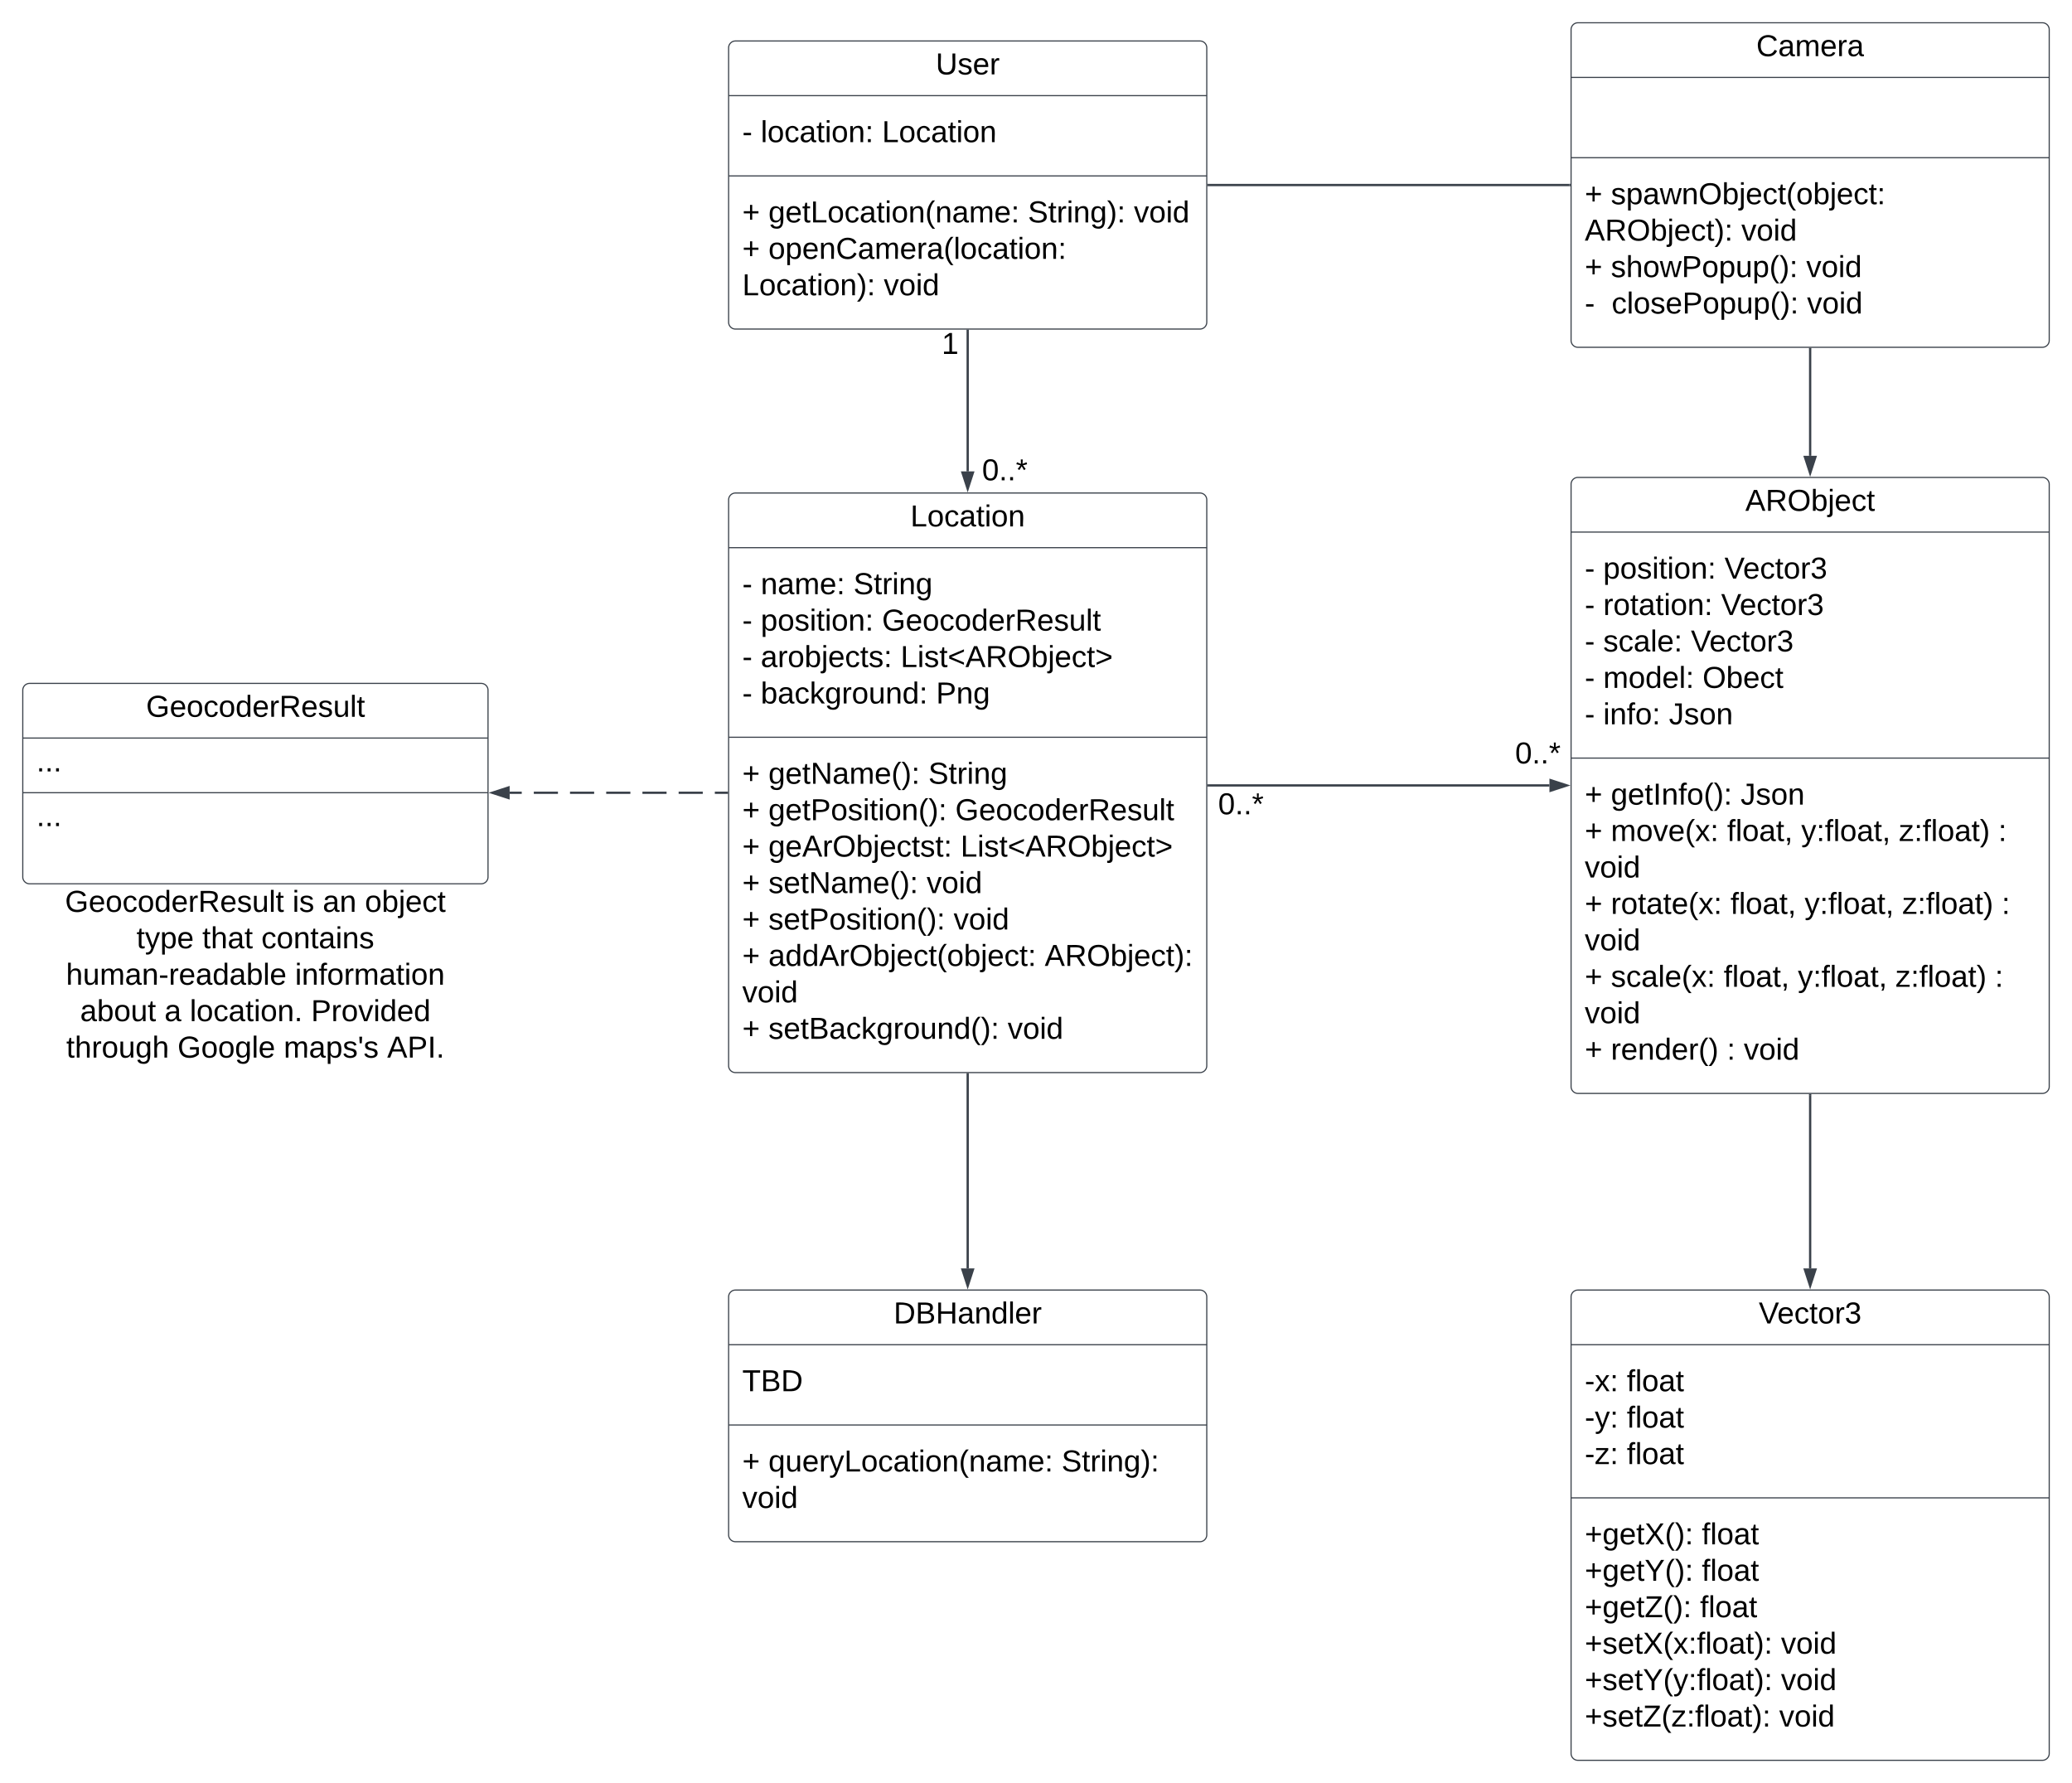 <svg xmlns="http://www.w3.org/2000/svg" xmlns:xlink="http://www.w3.org/1999/xlink" xmlns:lucid="lucid" width="1820" height="1566"><g transform="translate(-20 -207)" lucid:page-tab-id="0_0"><path d="M1400 1346a6 6 0 0 1 6-6h408a6 6 0 0 1 6 6v401a6 6 0 0 1-6 6h-408a6 6 0 0 1-6-6z" stroke="#3a414a" fill="#fff"/><path d="M1400 1388h420m-420 134.5h420" stroke="#3a414a" fill="none"/><use xlink:href="#a" transform="matrix(1,0,0,1,1408,1348) translate(156.852 21.333)"/><use xlink:href="#b" transform="matrix(1,0,0,1,1412,1396) translate(0 32.833)"/><use xlink:href="#c" transform="matrix(1,0,0,1,1412,1396) translate(36.963 32.833)"/><use xlink:href="#d" transform="matrix(1,0,0,1,1412,1396) translate(0 64.833)"/><use xlink:href="#c" transform="matrix(1,0,0,1,1412,1396) translate(36.963 64.833)"/><use xlink:href="#e" transform="matrix(1,0,0,1,1412,1396) translate(0 96.833)"/><use xlink:href="#f" transform="matrix(1,0,0,1,1412,1396) translate(36.963 96.833)"/><use xlink:href="#g" transform="matrix(1,0,0,1,1412,1530.5) translate(0 32.833)"/><use xlink:href="#c" transform="matrix(1,0,0,1,1412,1530.5) translate(102.815 32.833)"/><use xlink:href="#h" transform="matrix(1,0,0,1,1412,1530.5) translate(0 64.833)"/><use xlink:href="#c" transform="matrix(1,0,0,1,1412,1530.5) translate(102.815 64.833)"/><use xlink:href="#i" transform="matrix(1,0,0,1,1412,1530.5) translate(0 96.833)"/><use xlink:href="#c" transform="matrix(1,0,0,1,1412,1530.5) translate(101.259 96.833)"/><use xlink:href="#j" transform="matrix(1,0,0,1,1412,1530.5) translate(0 128.833)"/><use xlink:href="#k" transform="matrix(1,0,0,1,1412,1530.5) translate(172.37 128.833)"/><use xlink:href="#l" transform="matrix(1,0,0,1,1412,1530.5) translate(0 160.833)"/><use xlink:href="#k" transform="matrix(1,0,0,1,1412,1530.5) translate(172.37 160.833)"/><use xlink:href="#m" transform="matrix(1,0,0,1,1412,1530.5) translate(0 192.833)"/><use xlink:href="#n" transform="matrix(1,0,0,1,1412,1530.5) translate(170.815 192.833)"/><path d="M660 646a6 6 0 0 1 6-6h408a6 6 0 0 1 6 6v497a6 6 0 0 1-6 6H666a6 6 0 0 1-6-6z" stroke="#3a414a" fill="#fff"/><path d="M660 688h420M660 854.5h420" stroke="#3a414a" fill="none"/><use xlink:href="#o" transform="matrix(1,0,0,1,668,648) translate(151.667 21.333)"/><use xlink:href="#p" transform="matrix(1,0,0,1,672,696) translate(0 32.833)"/><use xlink:href="#q" transform="matrix(1,0,0,1,672,696) translate(16.222 32.833)"/><use xlink:href="#r" transform="matrix(1,0,0,1,672,696) translate(97.63 32.833)"/><use xlink:href="#p" transform="matrix(1,0,0,1,672,696) translate(0 64.833)"/><use xlink:href="#s" transform="matrix(1,0,0,1,672,696) translate(16.222 64.833)"/><use xlink:href="#t" transform="matrix(1,0,0,1,672,696) translate(122.741 64.833)"/><use xlink:href="#p" transform="matrix(1,0,0,1,672,696) translate(0 96.833)"/><use xlink:href="#u" transform="matrix(1,0,0,1,672,696) translate(16.222 96.833)"/><use xlink:href="#v" transform="matrix(1,0,0,1,672,696) translate(139.037 96.833)"/><use xlink:href="#p" transform="matrix(1,0,0,1,672,696) translate(0 128.833)"/><use xlink:href="#w" transform="matrix(1,0,0,1,672,696) translate(16.222 128.833)"/><use xlink:href="#x" transform="matrix(1,0,0,1,672,696) translate(170.222 128.833)"/><use xlink:href="#y" transform="matrix(1,0,0,1,672,862.5) translate(0 32.833)"/><use xlink:href="#z" transform="matrix(1,0,0,1,672,862.5) translate(22.963 32.833)"/><use xlink:href="#r" transform="matrix(1,0,0,1,672,862.5) translate(163.407 32.833)"/><use xlink:href="#y" transform="matrix(1,0,0,1,672,862.5) translate(0 64.833)"/><use xlink:href="#A" transform="matrix(1,0,0,1,672,862.5) translate(22.963 64.833)"/><use xlink:href="#t" transform="matrix(1,0,0,1,672,862.5) translate(187.111 64.833)"/><use xlink:href="#y" transform="matrix(1,0,0,1,672,862.5) translate(0 96.833)"/><use xlink:href="#B" transform="matrix(1,0,0,1,672,862.5) translate(22.963 96.833)"/><use xlink:href="#v" transform="matrix(1,0,0,1,672,862.5) translate(191.704 96.833)"/><use xlink:href="#y" transform="matrix(1,0,0,1,672,862.5) translate(0 128.833)"/><use xlink:href="#C" transform="matrix(1,0,0,1,672,862.5) translate(22.963 128.833)"/><use xlink:href="#k" transform="matrix(1,0,0,1,672,862.5) translate(161.926 128.833)"/><use xlink:href="#y" transform="matrix(1,0,0,1,672,862.5) translate(0 160.833)"/><use xlink:href="#D" transform="matrix(1,0,0,1,672,862.5) translate(22.963 160.833)"/><use xlink:href="#k" transform="matrix(1,0,0,1,672,862.5) translate(185.63 160.833)"/><use xlink:href="#y" transform="matrix(1,0,0,1,672,862.5) translate(0 192.833)"/><use xlink:href="#E" transform="matrix(1,0,0,1,672,862.5) translate(22.963 192.833)"/><use xlink:href="#F" transform="matrix(1,0,0,1,672,862.5) translate(265.63 192.833)"/><use xlink:href="#k" transform="matrix(1,0,0,1,672,862.5) translate(0 224.833)"/><use xlink:href="#y" transform="matrix(1,0,0,1,672,862.5) translate(0 256.833)"/><use xlink:href="#G" transform="matrix(1,0,0,1,672,862.5) translate(22.963 256.833)"/><use xlink:href="#n" transform="matrix(1,0,0,1,672,862.5) translate(233.111 256.833)"/><path d="M1400 632.3a6 6 0 0 1 6-6h408a6 6 0 0 1 6 6v529a6 6 0 0 1-6 6h-408a6 6 0 0 1-6-6z" stroke="#3a414a" fill="#fff"/><path d="M1400 674.3h420m-420 198.5h420" stroke="#3a414a" fill="none"/><use xlink:href="#H" transform="matrix(1,0,0,1,1408,634.314) translate(145.037 21.333)"/><use xlink:href="#p" transform="matrix(1,0,0,1,1412,682.314) translate(0 32.833)"/><use xlink:href="#s" transform="matrix(1,0,0,1,1412,682.314) translate(16.222 32.833)"/><use xlink:href="#I" transform="matrix(1,0,0,1,1412,682.314) translate(122.741 32.833)"/><use xlink:href="#p" transform="matrix(1,0,0,1,1412,682.314) translate(0 64.833)"/><use xlink:href="#J" transform="matrix(1,0,0,1,1412,682.314) translate(16.222 64.833)"/><use xlink:href="#I" transform="matrix(1,0,0,1,1412,682.314) translate(119.778 64.833)"/><use xlink:href="#p" transform="matrix(1,0,0,1,1412,682.314) translate(0 96.833)"/><use xlink:href="#K" transform="matrix(1,0,0,1,1412,682.314) translate(16.222 96.833)"/><use xlink:href="#I" transform="matrix(1,0,0,1,1412,682.314) translate(93.185 96.833)"/><use xlink:href="#p" transform="matrix(1,0,0,1,1412,682.314) translate(0 128.833)"/><use xlink:href="#L" transform="matrix(1,0,0,1,1412,682.314) translate(16.222 128.833)"/><use xlink:href="#M" transform="matrix(1,0,0,1,1412,682.314) translate(103.481 128.833)"/><use xlink:href="#p" transform="matrix(1,0,0,1,1412,682.314) translate(0 160.833)"/><use xlink:href="#N" transform="matrix(1,0,0,1,1412,682.314) translate(16.222 160.833)"/><use xlink:href="#O" transform="matrix(1,0,0,1,1412,682.314) translate(73.926 160.833)"/><g><use xlink:href="#y" transform="matrix(1,0,0,1,1412,880.814) translate(0 32.833)"/><use xlink:href="#P" transform="matrix(1,0,0,1,1412,880.814) translate(22.963 32.833)"/><use xlink:href="#Q" transform="matrix(1,0,0,1,1412,880.814) translate(136.889 32.833)"/><use xlink:href="#y" transform="matrix(1,0,0,1,1412,880.814) translate(0 64.833)"/><use xlink:href="#R" transform="matrix(1,0,0,1,1412,880.814) translate(22.963 64.833)"/><use xlink:href="#S" transform="matrix(1,0,0,1,1412,880.814) translate(125.037 64.833)"/><use xlink:href="#T" transform="matrix(1,0,0,1,1412,880.814) translate(190.148 64.833)"/><use xlink:href="#U" transform="matrix(1,0,0,1,1412,880.814) translate(276 64.833)"/><use xlink:href="#V" transform="matrix(1,0,0,1,1412,880.814) translate(363.259 64.833)"/><use xlink:href="#k" transform="matrix(1,0,0,1,1412,880.814) translate(0 96.833)"/><use xlink:href="#y" transform="matrix(1,0,0,1,1412,880.814) translate(0 128.833)"/><use xlink:href="#W" transform="matrix(1,0,0,1,1412,880.814) translate(22.963 128.833)"/><use xlink:href="#S" transform="matrix(1,0,0,1,1412,880.814) translate(128 128.833)"/><use xlink:href="#T" transform="matrix(1,0,0,1,1412,880.814) translate(193.111 128.833)"/><use xlink:href="#U" transform="matrix(1,0,0,1,1412,880.814) translate(278.963 128.833)"/><use xlink:href="#V" transform="matrix(1,0,0,1,1412,880.814) translate(366.222 128.833)"/><use xlink:href="#k" transform="matrix(1,0,0,1,1412,880.814) translate(0 160.833)"/><use xlink:href="#y" transform="matrix(1,0,0,1,1412,880.814) translate(0 192.833)"/><use xlink:href="#X" transform="matrix(1,0,0,1,1412,880.814) translate(22.963 192.833)"/><use xlink:href="#S" transform="matrix(1,0,0,1,1412,880.814) translate(122.074 192.833)"/><use xlink:href="#T" transform="matrix(1,0,0,1,1412,880.814) translate(187.185 192.833)"/><use xlink:href="#U" transform="matrix(1,0,0,1,1412,880.814) translate(273.037 192.833)"/><use xlink:href="#V" transform="matrix(1,0,0,1,1412,880.814) translate(360.296 192.833)"/><use xlink:href="#k" transform="matrix(1,0,0,1,1412,880.814) translate(0 224.833)"/><use xlink:href="#y" transform="matrix(1,0,0,1,1412,880.814) translate(0 256.833)"/><use xlink:href="#Y" transform="matrix(1,0,0,1,1412,880.814) translate(22.963 256.833)"/><use xlink:href="#Z" transform="matrix(1,0,0,1,1412,880.814) translate(124.889 256.833)"/><use xlink:href="#n" transform="matrix(1,0,0,1,1412,880.814) translate(139.704 256.833)"/></g><path d="M64.33 939.7a6 6 0 0 1 6-6h348a6 6 0 0 1 6 6v252.5a6 6 0 0 1-6 6h-348a6 6 0 0 1-6-6z" stroke="#000" stroke-opacity="0" fill="#fff" fill-opacity="0"/><g><use xlink:href="#aa" transform="matrix(1,0,0,1,69.333,938.687) translate(7.778 69.146)"/><use xlink:href="#ab" transform="matrix(1,0,0,1,69.333,938.687) translate(207.556 69.146)"/><use xlink:href="#ac" transform="matrix(1,0,0,1,69.333,938.687) translate(234.148 69.146)"/><use xlink:href="#ad" transform="matrix(1,0,0,1,69.333,938.687) translate(271.185 69.146)"/><use xlink:href="#ae" transform="matrix(1,0,0,1,69.333,938.687) translate(70.593 101.146)"/><use xlink:href="#af" transform="matrix(1,0,0,1,69.333,938.687) translate(128.37 101.146)"/><use xlink:href="#ag" transform="matrix(1,0,0,1,69.333,938.687) translate(180.222 101.146)"/><use xlink:href="#ah" transform="matrix(1,0,0,1,69.333,938.687) translate(8.63 133.146)"/><use xlink:href="#ai" transform="matrix(1,0,0,1,69.333,938.687) translate(209.815 133.146)"/><use xlink:href="#aj" transform="matrix(1,0,0,1,69.333,938.687) translate(21.074 165.146)"/><use xlink:href="#ak" transform="matrix(1,0,0,1,69.333,938.687) translate(95.148 165.146)"/><use xlink:href="#al" transform="matrix(1,0,0,1,69.333,938.687) translate(117.37 165.146)"/><use xlink:href="#am" transform="matrix(1,0,0,1,69.333,938.687) translate(223.889 165.146)"/><use xlink:href="#an" transform="matrix(1,0,0,1,69.333,938.687) translate(8.889 197.146)"/><use xlink:href="#ao" transform="matrix(1,0,0,1,69.333,938.687) translate(106.593 197.146)"/><use xlink:href="#ap" transform="matrix(1,0,0,1,69.333,938.687) translate(199.852 197.146)"/><use xlink:href="#aq" transform="matrix(1,0,0,1,69.333,938.687) translate(290.741 197.146)"/></g><path d="M40 813.2a6 6 0 0 1 6-6h396.67a6 6 0 0 1 6 6v164a6 6 0 0 1-6 6H46a6 6 0 0 1-6-6z" stroke="#3a414a" fill="#fff"/><path d="M40 855.2h408.67M40 903.2h408.67" stroke="#3a414a" fill="none"/><g><use xlink:href="#ar" transform="matrix(1,0,0,1,48,815.187) translate(100.315 21.333)"/></g><g><use xlink:href="#as" transform="matrix(1,0,0,1,52,863.187) translate(0 21.333)"/></g><g><use xlink:href="#at" transform="matrix(1,0,0,1,52,911.187) translate(0 21.333)"/><use xlink:href="#au" transform="matrix(1,0,0,1,52,911.187) translate(0 53.333)"/></g><path d="M1081.5 896.8H1381" stroke="#3a414a" stroke-width="2" fill="none"/><path d="M1081.53 897.8h-1.03v-2h1.03z" stroke="#3a414a" stroke-width=".05" fill="#3a414a"/><path d="M1396.26 896.8l-14.26 4.65v-9.27z" stroke="#3a414a" stroke-width="2" fill="#3a414a"/><g><use xlink:href="#av" transform="matrix(1,0,0,1,1090.01,900.814) translate(0 21.333)"/></g><g><use xlink:href="#av" transform="matrix(1,0,0,1,1350.871,856.179) translate(0 21.333)"/></g><path d="M1610 1168.8V1321" stroke="#3a414a" stroke-width="2" fill="none"/><path d="M1611 1168.84h-2v-1.03h2z" stroke="#3a414a" stroke-width=".05" fill="#3a414a"/><path d="M1610 1336.26l-4.63-14.26h9.27z" stroke="#3a414a" stroke-width="2" fill="#3a414a"/><path d="M660 1346a6 6 0 0 1 6-6h408a6 6 0 0 1 6 6v209a6 6 0 0 1-6 6H666a6 6 0 0 1-6-6z" stroke="#3a414a" fill="#fff"/><path d="M660 1388h420m-420 70.5h420" stroke="#3a414a" fill="none"/><g><use xlink:href="#aw" transform="matrix(1,0,0,1,668,1348) translate(136.963 21.333)"/></g><g><use xlink:href="#ax" transform="matrix(1,0,0,1,672,1396) translate(0 32.833)"/></g><g><use xlink:href="#y" transform="matrix(1,0,0,1,672,1466.5) translate(0 32.833)"/><use xlink:href="#ay" transform="matrix(1,0,0,1,672,1466.5) translate(22.963 32.833)"/><use xlink:href="#az" transform="matrix(1,0,0,1,672,1466.5) translate(280.444 32.833)"/><use xlink:href="#n" transform="matrix(1,0,0,1,672,1466.5) translate(0 64.833)"/></g><path d="M660 249a6 6 0 0 1 6-6h408a6 6 0 0 1 6 6v241a6 6 0 0 1-6 6H666a6 6 0 0 1-6-6z" stroke="#3a414a" fill="#fff"/><path d="M660 291h420m-420 70.5h420" stroke="#3a414a" fill="none"/><g><use xlink:href="#aA" transform="matrix(1,0,0,1,668,251) translate(173.926 21.333)"/></g><g><use xlink:href="#p" transform="matrix(1,0,0,1,672,299) translate(0 32.833)"/><use xlink:href="#aB" transform="matrix(1,0,0,1,672,299) translate(16.222 32.833)"/><use xlink:href="#aC" transform="matrix(1,0,0,1,672,299) translate(122.741 32.833)"/></g><g><use xlink:href="#y" transform="matrix(1,0,0,1,672,369.5) translate(0 32.833)"/><use xlink:href="#aD" transform="matrix(1,0,0,1,672,369.5) translate(22.963 32.833)"/><use xlink:href="#aE" transform="matrix(1,0,0,1,672,369.5) translate(250.889 32.833)"/><use xlink:href="#k" transform="matrix(1,0,0,1,672,369.5) translate(344 32.833)"/><use xlink:href="#y" transform="matrix(1,0,0,1,672,369.5) translate(0 64.833)"/><use xlink:href="#aF" transform="matrix(1,0,0,1,672,369.5) translate(22.963 64.833)"/><use xlink:href="#aG" transform="matrix(1,0,0,1,672,369.5) translate(0 96.833)"/><use xlink:href="#n" transform="matrix(1,0,0,1,672,369.5) translate(124.296 96.833)"/></g><path d="M658.5 903.24h-10.6m-10.6 0h-21.2m-10.6 0h-21.2m-10.6 0h-21.22m-10.6 0h-21.2m-10.6 0h-21.2m-10.6 0h-10.6" stroke="#3a414a" stroke-width="2" fill="none"/><path d="M659.5 904.24h-1.03v-2h1.03z" stroke="#3a414a" stroke-width=".05" fill="#3a414a"/><path d="M452.4 903.24l14.27-4.64v9.27z" stroke="#3a414a" stroke-width="2" fill="#3a414a"/><path d="M1400 233a6 6 0 0 1 6-6h408a6 6 0 0 1 6 6v273a6 6 0 0 1-6 6h-408a6 6 0 0 1-6-6z" stroke="#3a414a" fill="#fff"/><path d="M1400 275h420m-420 70.5h420" stroke="#3a414a" fill="none"/><g><use xlink:href="#aH" transform="matrix(1,0,0,1,1408,235) translate(154.704 21.333)"/></g><g><use xlink:href="#y" transform="matrix(1,0,0,1,1412,353.5) translate(0 32.833)"/><use xlink:href="#aI" transform="matrix(1,0,0,1,1412,353.5) translate(22.963 32.833)"/><use xlink:href="#aJ" transform="matrix(1,0,0,1,1412,353.5) translate(0 64.833)"/><use xlink:href="#k" transform="matrix(1,0,0,1,1412,353.5) translate(137.556 64.833)"/><use xlink:href="#y" transform="matrix(1,0,0,1,1412,353.5) translate(0 96.833)"/><use xlink:href="#aK" transform="matrix(1,0,0,1,1412,353.5) translate(22.963 96.833)"/><use xlink:href="#k" transform="matrix(1,0,0,1,1412,353.5) translate(194.593 96.833)"/><use xlink:href="#aL" transform="matrix(1,0,0,1,1412,353.5) translate(0 128.833)"/><use xlink:href="#aM" transform="matrix(1,0,0,1,1412,353.5) translate(23.63 128.833)"/><use xlink:href="#n" transform="matrix(1,0,0,1,1412,353.5) translate(195.259 128.833)"/></g><path d="M1081.5 369.5h317" stroke="#3a414a" stroke-width="2" fill="none"/><path d="M1081.53 370.5h-1.03v-2h1.03zM1399.5 370.5h-1.03v-2h1.03z" stroke="#3a414a" stroke-width=".05" fill="#3a414a"/><path d="M870 497.5V621" stroke="#3a414a" stroke-width="2" fill="none"/><path d="M871 497.53h-2v-1.03h2z" stroke="#3a414a" stroke-width=".05" fill="#3a414a"/><path d="M870 636.26L865.37 622h9.26z" stroke="#3a414a" stroke-width="2" fill="#3a414a"/><g><use xlink:href="#aN" transform="matrix(1,0,0,1,847.185,496.5) translate(0 21.333)"/></g><g><use xlink:href="#av" transform="matrix(1,0,0,1,882.635,607.5) translate(0 21.333)"/></g><path d="M1610 513.5v93.8" stroke="#3a414a" stroke-width="2" fill="none"/><path d="M1611 513.53h-2v-1.03h2z" stroke="#3a414a" stroke-width=".05" fill="#3a414a"/><path d="M1610 622.58l-4.63-14.27h9.27z" stroke="#3a414a" stroke-width="2" fill="#3a414a"/><path d="M870 1150.5V1321" stroke="#3a414a" stroke-width="2" fill="none"/><path d="M871 1150.53h-2v-1.03h2z" stroke="#3a414a" stroke-width=".05" fill="#3a414a"/><path d="M870 1336.26l-4.63-14.26h9.26z" stroke="#3a414a" stroke-width="2" fill="#3a414a"/><defs><path d="M137 0h-34L2-248h35l83 218 83-218h36" id="aO"/><path d="M100-194c63 0 86 42 84 106H49c0 40 14 67 53 68 26 1 43-12 49-29l28 8c-11 28-37 45-77 45C44 4 14-33 15-96c1-61 26-98 85-98zm52 81c6-60-76-77-97-28-3 7-6 17-6 28h103" id="aP"/><path d="M96-169c-40 0-48 33-48 73s9 75 48 75c24 0 41-14 43-38l32 2c-6 37-31 61-74 61-59 0-76-41-82-99-10-93 101-131 147-64 4 7 5 14 7 22l-32 3c-4-21-16-35-41-35" id="aQ"/><path d="M59-47c-2 24 18 29 38 22v24C64 9 27 4 27-40v-127H5v-23h24l9-43h21v43h35v23H59v120" id="aR"/><path d="M100-194c62-1 85 37 85 99 1 63-27 99-86 99S16-35 15-95c0-66 28-99 85-99zM99-20c44 1 53-31 53-75 0-43-8-75-51-75s-53 32-53 75 10 74 51 75" id="aS"/><path d="M114-163C36-179 61-72 57 0H25l-1-190h30c1 12-1 29 2 39 6-27 23-49 58-41v29" id="aT"/><path d="M126-127c33 6 58 20 58 59 0 88-139 92-164 29-3-8-5-16-6-25l32-3c6 27 21 44 54 44 32 0 52-15 52-46 0-38-36-46-79-43v-28c39 1 72-4 72-42 0-27-17-43-46-43-28 0-47 15-49 41l-32-3c6-42 35-63 81-64 48-1 79 21 79 65 0 36-21 52-52 59" id="aU"/><g id="a"><use transform="matrix(0.074,0,0,0.074,0,0)" xlink:href="#aO"/><use transform="matrix(0.074,0,0,0.074,16.296,0)" xlink:href="#aP"/><use transform="matrix(0.074,0,0,0.074,31.111,0)" xlink:href="#aQ"/><use transform="matrix(0.074,0,0,0.074,44.444,0)" xlink:href="#aR"/><use transform="matrix(0.074,0,0,0.074,51.852,0)" xlink:href="#aS"/><use transform="matrix(0.074,0,0,0.074,66.667,0)" xlink:href="#aT"/><use transform="matrix(0.074,0,0,0.074,75.481,0)" xlink:href="#aU"/></g><path d="M16-82v-28h88v28H16" id="aV"/><path d="M141 0L90-78 38 0H4l68-98-65-92h35l48 74 47-74h35l-64 92 68 98h-35" id="aW"/><path d="M33-154v-36h34v36H33zM33 0v-36h34V0H33" id="aX"/><g id="b"><use transform="matrix(0.074,0,0,0.074,0,0)" xlink:href="#aV"/><use transform="matrix(0.074,0,0,0.074,8.815,0)" xlink:href="#aW"/><use transform="matrix(0.074,0,0,0.074,22.148,0)" xlink:href="#aX"/></g><path d="M101-234c-31-9-42 10-38 44h38v23H63V0H32v-167H5v-23h27c-7-52 17-82 69-68v24" id="aY"/><path d="M24 0v-261h32V0H24" id="aZ"/><path d="M141-36C126-15 110 5 73 4 37 3 15-17 15-53c-1-64 63-63 125-63 3-35-9-54-41-54-24 1-41 7-42 31l-33-3c5-37 33-52 76-52 45 0 72 20 72 64v82c-1 20 7 32 28 27v20c-31 9-61-2-59-35zM48-53c0 20 12 33 32 33 41-3 63-29 60-74-43 2-92-5-92 41" id="ba"/><g id="c"><use transform="matrix(0.074,0,0,0.074,0,0)" xlink:href="#aY"/><use transform="matrix(0.074,0,0,0.074,7.407,0)" xlink:href="#aZ"/><use transform="matrix(0.074,0,0,0.074,13.259,0)" xlink:href="#aS"/><use transform="matrix(0.074,0,0,0.074,28.074,0)" xlink:href="#ba"/><use transform="matrix(0.074,0,0,0.074,42.889,0)" xlink:href="#aR"/></g><path d="M179-190L93 31C79 59 56 82 12 73V49c39 6 53-20 64-50L1-190h34L92-34l54-156h33" id="bb"/><g id="d"><use transform="matrix(0.074,0,0,0.074,0,0)" xlink:href="#aV"/><use transform="matrix(0.074,0,0,0.074,8.815,0)" xlink:href="#bb"/><use transform="matrix(0.074,0,0,0.074,22.148,0)" xlink:href="#aX"/></g><path d="M9 0v-24l116-142H16v-24h144v24L44-24h123V0H9" id="bc"/><g id="e"><use transform="matrix(0.074,0,0,0.074,0,0)" xlink:href="#aV"/><use transform="matrix(0.074,0,0,0.074,8.815,0)" xlink:href="#bc"/><use transform="matrix(0.074,0,0,0.074,22.148,0)" xlink:href="#aX"/></g><g id="f"><use transform="matrix(0.074,0,0,0.074,0,0)" xlink:href="#aY"/><use transform="matrix(0.074,0,0,0.074,7.407,0)" xlink:href="#aZ"/><use transform="matrix(0.074,0,0,0.074,13.259,0)" xlink:href="#aS"/><use transform="matrix(0.074,0,0,0.074,28.074,0)" xlink:href="#ba"/><use transform="matrix(0.074,0,0,0.074,42.889,0)" xlink:href="#aR"/></g><path d="M118-107v75H92v-75H18v-26h74v-75h26v75h74v26h-74" id="bd"/><path d="M177-190C167-65 218 103 67 71c-23-6-38-20-44-43l32-5c15 47 100 32 89-28v-30C133-14 115 1 83 1 29 1 15-40 15-95c0-56 16-97 71-98 29-1 48 16 59 35 1-10 0-23 2-32h30zM94-22c36 0 50-32 50-73 0-42-14-75-50-75-39 0-46 34-46 75s6 73 46 73" id="be"/><path d="M195 0l-74-108L45 0H8l94-129-87-119h37l69 98 67-98h37l-84 118L233 0h-38" id="bf"/><path d="M87 75C49 33 22-17 22-94c0-76 28-126 65-167h31c-38 41-64 92-64 168S80 34 118 75H87" id="bg"/><path d="M33-261c38 41 65 92 65 168S71 34 33 75H2C39 34 66-17 66-93S39-220 2-261h31" id="bh"/><g id="g"><use transform="matrix(0.074,0,0,0.074,0,0)" xlink:href="#bd"/><use transform="matrix(0.074,0,0,0.074,15.556,0)" xlink:href="#be"/><use transform="matrix(0.074,0,0,0.074,30.37,0)" xlink:href="#aP"/><use transform="matrix(0.074,0,0,0.074,45.185,0)" xlink:href="#aR"/><use transform="matrix(0.074,0,0,0.074,52.593,0)" xlink:href="#bf"/><use transform="matrix(0.074,0,0,0.074,70.37,0)" xlink:href="#bg"/><use transform="matrix(0.074,0,0,0.074,79.185,0)" xlink:href="#bh"/><use transform="matrix(0.074,0,0,0.074,88,0)" xlink:href="#aX"/></g><path d="M137-103V0h-34v-103L8-248h37l75 118 75-118h37" id="bi"/><g id="h"><use transform="matrix(0.074,0,0,0.074,0,0)" xlink:href="#bd"/><use transform="matrix(0.074,0,0,0.074,15.556,0)" xlink:href="#be"/><use transform="matrix(0.074,0,0,0.074,30.37,0)" xlink:href="#aP"/><use transform="matrix(0.074,0,0,0.074,45.185,0)" xlink:href="#aR"/><use transform="matrix(0.074,0,0,0.074,52.593,0)" xlink:href="#bi"/><use transform="matrix(0.074,0,0,0.074,70.37,0)" xlink:href="#bg"/><use transform="matrix(0.074,0,0,0.074,79.185,0)" xlink:href="#bh"/><use transform="matrix(0.074,0,0,0.074,88,0)" xlink:href="#aX"/></g><path d="M209 0H11v-25l151-195H24v-28h176v25L50-27h159V0" id="bj"/><g id="i"><use transform="matrix(0.074,0,0,0.074,0,0)" xlink:href="#bd"/><use transform="matrix(0.074,0,0,0.074,15.556,0)" xlink:href="#be"/><use transform="matrix(0.074,0,0,0.074,30.37,0)" xlink:href="#aP"/><use transform="matrix(0.074,0,0,0.074,45.185,0)" xlink:href="#aR"/><use transform="matrix(0.074,0,0,0.074,52.593,0)" xlink:href="#bj"/><use transform="matrix(0.074,0,0,0.074,68.815,0)" xlink:href="#bg"/><use transform="matrix(0.074,0,0,0.074,77.63,0)" xlink:href="#bh"/><use transform="matrix(0.074,0,0,0.074,86.444,0)" xlink:href="#aX"/></g><path d="M135-143c-3-34-86-38-87 0 15 53 115 12 119 90S17 21 10-45l28-5c4 36 97 45 98 0-10-56-113-15-118-90-4-57 82-63 122-42 12 7 21 19 24 35" id="bk"/><g id="j"><use transform="matrix(0.074,0,0,0.074,0,0)" xlink:href="#bd"/><use transform="matrix(0.074,0,0,0.074,15.556,0)" xlink:href="#bk"/><use transform="matrix(0.074,0,0,0.074,28.889,0)" xlink:href="#aP"/><use transform="matrix(0.074,0,0,0.074,43.704,0)" xlink:href="#aR"/><use transform="matrix(0.074,0,0,0.074,51.111,0)" xlink:href="#bf"/><use transform="matrix(0.074,0,0,0.074,68.889,0)" xlink:href="#bg"/><use transform="matrix(0.074,0,0,0.074,77.704,0)" xlink:href="#aW"/><use transform="matrix(0.074,0,0,0.074,91.037,0)" xlink:href="#aX"/><use transform="matrix(0.074,0,0,0.074,98.444,0)" xlink:href="#aY"/><use transform="matrix(0.074,0,0,0.074,105.852,0)" xlink:href="#aZ"/><use transform="matrix(0.074,0,0,0.074,111.704,0)" xlink:href="#aS"/><use transform="matrix(0.074,0,0,0.074,126.519,0)" xlink:href="#ba"/><use transform="matrix(0.074,0,0,0.074,141.333,0)" xlink:href="#aR"/><use transform="matrix(0.074,0,0,0.074,148.741,0)" xlink:href="#bh"/><use transform="matrix(0.074,0,0,0.074,157.556,0)" xlink:href="#aX"/></g><path d="M108 0H70L1-190h34L89-25l56-165h34" id="bl"/><path d="M24-231v-30h32v30H24zM24 0v-190h32V0H24" id="bm"/><path d="M85-194c31 0 48 13 60 33l-1-100h32l1 261h-30c-2-10 0-23-3-31C134-8 116 4 85 4 32 4 16-35 15-94c0-66 23-100 70-100zm9 24c-40 0-46 34-46 75 0 40 6 74 45 74 42 0 51-32 51-76 0-42-9-74-50-73" id="bn"/><g id="k"><use transform="matrix(0.074,0,0,0.074,0,0)" xlink:href="#bl"/><use transform="matrix(0.074,0,0,0.074,13.333,0)" xlink:href="#aS"/><use transform="matrix(0.074,0,0,0.074,28.148,0)" xlink:href="#bm"/><use transform="matrix(0.074,0,0,0.074,34,0)" xlink:href="#bn"/></g><g id="l"><use transform="matrix(0.074,0,0,0.074,0,0)" xlink:href="#bd"/><use transform="matrix(0.074,0,0,0.074,15.556,0)" xlink:href="#bk"/><use transform="matrix(0.074,0,0,0.074,28.889,0)" xlink:href="#aP"/><use transform="matrix(0.074,0,0,0.074,43.704,0)" xlink:href="#aR"/><use transform="matrix(0.074,0,0,0.074,51.111,0)" xlink:href="#bi"/><use transform="matrix(0.074,0,0,0.074,68.889,0)" xlink:href="#bg"/><use transform="matrix(0.074,0,0,0.074,77.704,0)" xlink:href="#bb"/><use transform="matrix(0.074,0,0,0.074,91.037,0)" xlink:href="#aX"/><use transform="matrix(0.074,0,0,0.074,98.444,0)" xlink:href="#aY"/><use transform="matrix(0.074,0,0,0.074,105.852,0)" xlink:href="#aZ"/><use transform="matrix(0.074,0,0,0.074,111.704,0)" xlink:href="#aS"/><use transform="matrix(0.074,0,0,0.074,126.519,0)" xlink:href="#ba"/><use transform="matrix(0.074,0,0,0.074,141.333,0)" xlink:href="#aR"/><use transform="matrix(0.074,0,0,0.074,148.741,0)" xlink:href="#bh"/><use transform="matrix(0.074,0,0,0.074,157.556,0)" xlink:href="#aX"/></g><g id="m"><use transform="matrix(0.074,0,0,0.074,0,0)" xlink:href="#bd"/><use transform="matrix(0.074,0,0,0.074,15.556,0)" xlink:href="#bk"/><use transform="matrix(0.074,0,0,0.074,28.889,0)" xlink:href="#aP"/><use transform="matrix(0.074,0,0,0.074,43.704,0)" xlink:href="#aR"/><use transform="matrix(0.074,0,0,0.074,51.111,0)" xlink:href="#bj"/><use transform="matrix(0.074,0,0,0.074,67.333,0)" xlink:href="#bg"/><use transform="matrix(0.074,0,0,0.074,76.148,0)" xlink:href="#bc"/><use transform="matrix(0.074,0,0,0.074,89.481,0)" xlink:href="#aX"/><use transform="matrix(0.074,0,0,0.074,96.889,0)" xlink:href="#aY"/><use transform="matrix(0.074,0,0,0.074,104.296,0)" xlink:href="#aZ"/><use transform="matrix(0.074,0,0,0.074,110.148,0)" xlink:href="#aS"/><use transform="matrix(0.074,0,0,0.074,124.963,0)" xlink:href="#ba"/><use transform="matrix(0.074,0,0,0.074,139.778,0)" xlink:href="#aR"/><use transform="matrix(0.074,0,0,0.074,147.185,0)" xlink:href="#bh"/><use transform="matrix(0.074,0,0,0.074,156,0)" xlink:href="#aX"/></g><g id="n"><use transform="matrix(0.074,0,0,0.074,0,0)" xlink:href="#bl"/><use transform="matrix(0.074,0,0,0.074,13.333,0)" xlink:href="#aS"/><use transform="matrix(0.074,0,0,0.074,28.148,0)" xlink:href="#bm"/><use transform="matrix(0.074,0,0,0.074,34,0)" xlink:href="#bn"/></g><path d="M30 0v-248h33v221h125V0H30" id="bo"/><path d="M117-194c89-4 53 116 60 194h-32v-121c0-31-8-49-39-48C34-167 62-67 57 0H25l-1-190h30c1 10-1 24 2 32 11-22 29-35 61-36" id="bp"/><g id="o"><use transform="matrix(0.074,0,0,0.074,0,0)" xlink:href="#bo"/><use transform="matrix(0.074,0,0,0.074,14.815,0)" xlink:href="#aS"/><use transform="matrix(0.074,0,0,0.074,29.63,0)" xlink:href="#aQ"/><use transform="matrix(0.074,0,0,0.074,42.963,0)" xlink:href="#ba"/><use transform="matrix(0.074,0,0,0.074,57.778,0)" xlink:href="#aR"/><use transform="matrix(0.074,0,0,0.074,65.185,0)" xlink:href="#bm"/><use transform="matrix(0.074,0,0,0.074,71.037,0)" xlink:href="#aS"/><use transform="matrix(0.074,0,0,0.074,85.852,0)" xlink:href="#bp"/></g><use transform="matrix(0.074,0,0,0.074,0,0)" xlink:href="#aV" id="p"/><path d="M210-169c-67 3-38 105-44 169h-31v-121c0-29-5-50-35-48C34-165 62-65 56 0H25l-1-190h30c1 10-1 24 2 32 10-44 99-50 107 0 11-21 27-35 58-36 85-2 47 119 55 194h-31v-121c0-29-5-49-35-48" id="bq"/><g id="q"><use transform="matrix(0.074,0,0,0.074,0,0)" xlink:href="#bp"/><use transform="matrix(0.074,0,0,0.074,14.815,0)" xlink:href="#ba"/><use transform="matrix(0.074,0,0,0.074,29.63,0)" xlink:href="#bq"/><use transform="matrix(0.074,0,0,0.074,51.778,0)" xlink:href="#aP"/><use transform="matrix(0.074,0,0,0.074,66.593,0)" xlink:href="#aX"/></g><path d="M185-189c-5-48-123-54-124 2 14 75 158 14 163 119 3 78-121 87-175 55-17-10-28-26-33-46l33-7c5 56 141 63 141-1 0-78-155-14-162-118-5-82 145-84 179-34 5 7 8 16 11 25" id="br"/><g id="r"><use transform="matrix(0.074,0,0,0.074,0,0)" xlink:href="#br"/><use transform="matrix(0.074,0,0,0.074,17.778,0)" xlink:href="#aR"/><use transform="matrix(0.074,0,0,0.074,25.185,0)" xlink:href="#aT"/><use transform="matrix(0.074,0,0,0.074,34,0)" xlink:href="#bm"/><use transform="matrix(0.074,0,0,0.074,39.852,0)" xlink:href="#bp"/><use transform="matrix(0.074,0,0,0.074,54.667,0)" xlink:href="#be"/></g><path d="M115-194c55 1 70 41 70 98S169 2 115 4C84 4 66-9 55-30l1 105H24l-1-265h31l2 30c10-21 28-34 59-34zm-8 174c40 0 45-34 45-75s-6-73-45-74c-42 0-51 32-51 76 0 43 10 73 51 73" id="bs"/><g id="s"><use transform="matrix(0.074,0,0,0.074,0,0)" xlink:href="#bs"/><use transform="matrix(0.074,0,0,0.074,14.815,0)" xlink:href="#aS"/><use transform="matrix(0.074,0,0,0.074,29.63,0)" xlink:href="#bk"/><use transform="matrix(0.074,0,0,0.074,42.963,0)" xlink:href="#bm"/><use transform="matrix(0.074,0,0,0.074,48.815,0)" xlink:href="#aR"/><use transform="matrix(0.074,0,0,0.074,56.222,0)" xlink:href="#bm"/><use transform="matrix(0.074,0,0,0.074,62.074,0)" xlink:href="#aS"/><use transform="matrix(0.074,0,0,0.074,76.889,0)" xlink:href="#bp"/><use transform="matrix(0.074,0,0,0.074,91.704,0)" xlink:href="#aX"/></g><path d="M143 4C61 4 22-44 18-125c-5-107 100-154 193-111 17 8 29 25 37 43l-32 9c-13-25-37-40-76-40-61 0-88 39-88 99 0 61 29 100 91 101 35 0 62-11 79-27v-45h-74v-28h105v86C228-13 192 4 143 4" id="bt"/><path d="M233-177c-1 41-23 64-60 70L243 0h-38l-65-103H63V0H30v-248c88 3 205-21 203 71zM63-129c60-2 137 13 137-47 0-61-80-42-137-45v92" id="bu"/><path d="M84 4C-5 8 30-112 23-190h32v120c0 31 7 50 39 49 72-2 45-101 50-169h31l1 190h-30c-1-10 1-25-2-33-11 22-28 36-60 37" id="bv"/><g id="t"><use transform="matrix(0.074,0,0,0.074,0,0)" xlink:href="#bt"/><use transform="matrix(0.074,0,0,0.074,20.741,0)" xlink:href="#aP"/><use transform="matrix(0.074,0,0,0.074,35.556,0)" xlink:href="#aS"/><use transform="matrix(0.074,0,0,0.074,50.37,0)" xlink:href="#aQ"/><use transform="matrix(0.074,0,0,0.074,63.704,0)" xlink:href="#aS"/><use transform="matrix(0.074,0,0,0.074,78.519,0)" xlink:href="#bn"/><use transform="matrix(0.074,0,0,0.074,93.333,0)" xlink:href="#aP"/><use transform="matrix(0.074,0,0,0.074,108.148,0)" xlink:href="#aT"/><use transform="matrix(0.074,0,0,0.074,116.963,0)" xlink:href="#bu"/><use transform="matrix(0.074,0,0,0.074,136.148,0)" xlink:href="#aP"/><use transform="matrix(0.074,0,0,0.074,150.963,0)" xlink:href="#bk"/><use transform="matrix(0.074,0,0,0.074,164.296,0)" xlink:href="#bv"/><use transform="matrix(0.074,0,0,0.074,179.111,0)" xlink:href="#aZ"/><use transform="matrix(0.074,0,0,0.074,184.963,0)" xlink:href="#aR"/></g><path d="M115-194c53 0 69 39 70 98 0 66-23 100-70 100C84 3 66-7 56-30L54 0H23l1-261h32v101c10-23 28-34 59-34zm-8 174c40 0 45-34 45-75 0-40-5-75-45-74-42 0-51 32-51 76 0 43 10 73 51 73" id="bw"/><path d="M24-231v-30h32v30H24zM-9 49c24 4 33-6 33-30v-209h32V24c2 40-23 58-65 49V49" id="bx"/><g id="u"><use transform="matrix(0.074,0,0,0.074,0,0)" xlink:href="#ba"/><use transform="matrix(0.074,0,0,0.074,14.815,0)" xlink:href="#aT"/><use transform="matrix(0.074,0,0,0.074,23.63,0)" xlink:href="#aS"/><use transform="matrix(0.074,0,0,0.074,38.444,0)" xlink:href="#bw"/><use transform="matrix(0.074,0,0,0.074,53.259,0)" xlink:href="#bx"/><use transform="matrix(0.074,0,0,0.074,59.111,0)" xlink:href="#aP"/><use transform="matrix(0.074,0,0,0.074,73.926,0)" xlink:href="#aQ"/><use transform="matrix(0.074,0,0,0.074,87.259,0)" xlink:href="#aR"/><use transform="matrix(0.074,0,0,0.074,94.667,0)" xlink:href="#bk"/><use transform="matrix(0.074,0,0,0.074,108,0)" xlink:href="#aX"/></g><path d="M18-100v-36l175-74v27L42-118l151 64v27" id="by"/><path d="M205 0l-28-72H64L36 0H1l101-248h38L239 0h-34zm-38-99l-47-123c-12 45-31 82-46 123h93" id="bz"/><path d="M140-251c81 0 123 46 123 126C263-46 219 4 140 4 59 4 17-45 17-125s42-126 123-126zm0 227c63 0 89-41 89-101s-29-99-89-99c-61 0-89 39-89 99S79-25 140-24" id="bA"/><path d="M18-27v-27l151-64-151-65v-27l175 74v36" id="bB"/><g id="v"><use transform="matrix(0.074,0,0,0.074,0,0)" xlink:href="#bo"/><use transform="matrix(0.074,0,0,0.074,14.815,0)" xlink:href="#bm"/><use transform="matrix(0.074,0,0,0.074,20.667,0)" xlink:href="#bk"/><use transform="matrix(0.074,0,0,0.074,34,0)" xlink:href="#aR"/><use transform="matrix(0.074,0,0,0.074,41.407,0)" xlink:href="#by"/><use transform="matrix(0.074,0,0,0.074,56.963,0)" xlink:href="#bz"/><use transform="matrix(0.074,0,0,0.074,74.741,0)" xlink:href="#bu"/><use transform="matrix(0.074,0,0,0.074,93.926,0)" xlink:href="#bA"/><use transform="matrix(0.074,0,0,0.074,114.667,0)" xlink:href="#bw"/><use transform="matrix(0.074,0,0,0.074,129.481,0)" xlink:href="#bx"/><use transform="matrix(0.074,0,0,0.074,135.333,0)" xlink:href="#aP"/><use transform="matrix(0.074,0,0,0.074,150.148,0)" xlink:href="#aQ"/><use transform="matrix(0.074,0,0,0.074,163.481,0)" xlink:href="#aR"/><use transform="matrix(0.074,0,0,0.074,170.889,0)" xlink:href="#bB"/></g><path d="M143 0L79-87 56-68V0H24v-261h32v163l83-92h37l-77 82L181 0h-38" id="bC"/><g id="w"><use transform="matrix(0.074,0,0,0.074,0,0)" xlink:href="#bw"/><use transform="matrix(0.074,0,0,0.074,14.815,0)" xlink:href="#ba"/><use transform="matrix(0.074,0,0,0.074,29.63,0)" xlink:href="#aQ"/><use transform="matrix(0.074,0,0,0.074,42.963,0)" xlink:href="#bC"/><use transform="matrix(0.074,0,0,0.074,56.296,0)" xlink:href="#be"/><use transform="matrix(0.074,0,0,0.074,71.111,0)" xlink:href="#aT"/><use transform="matrix(0.074,0,0,0.074,79.926,0)" xlink:href="#aS"/><use transform="matrix(0.074,0,0,0.074,94.741,0)" xlink:href="#bv"/><use transform="matrix(0.074,0,0,0.074,109.556,0)" xlink:href="#bp"/><use transform="matrix(0.074,0,0,0.074,124.37,0)" xlink:href="#bn"/><use transform="matrix(0.074,0,0,0.074,139.185,0)" xlink:href="#aX"/></g><path d="M30-248c87 1 191-15 191 75 0 78-77 80-158 76V0H30v-248zm33 125c57 0 124 11 124-50 0-59-68-47-124-48v98" id="bD"/><g id="x"><use transform="matrix(0.074,0,0,0.074,0,0)" xlink:href="#bD"/><use transform="matrix(0.074,0,0,0.074,17.778,0)" xlink:href="#bp"/><use transform="matrix(0.074,0,0,0.074,32.593,0)" xlink:href="#be"/></g><use transform="matrix(0.074,0,0,0.074,0,0)" xlink:href="#bd" id="y"/><path d="M190 0L58-211 59 0H30v-248h39L202-35l-2-213h31V0h-41" id="bE"/><g id="z"><use transform="matrix(0.074,0,0,0.074,0,0)" xlink:href="#be"/><use transform="matrix(0.074,0,0,0.074,14.815,0)" xlink:href="#aP"/><use transform="matrix(0.074,0,0,0.074,29.63,0)" xlink:href="#aR"/><use transform="matrix(0.074,0,0,0.074,37.037,0)" xlink:href="#bE"/><use transform="matrix(0.074,0,0,0.074,56.222,0)" xlink:href="#ba"/><use transform="matrix(0.074,0,0,0.074,71.037,0)" xlink:href="#bq"/><use transform="matrix(0.074,0,0,0.074,93.185,0)" xlink:href="#aP"/><use transform="matrix(0.074,0,0,0.074,108,0)" xlink:href="#bg"/><use transform="matrix(0.074,0,0,0.074,116.815,0)" xlink:href="#bh"/><use transform="matrix(0.074,0,0,0.074,125.63,0)" xlink:href="#aX"/></g><g id="A"><use transform="matrix(0.074,0,0,0.074,0,0)" xlink:href="#be"/><use transform="matrix(0.074,0,0,0.074,14.815,0)" xlink:href="#aP"/><use transform="matrix(0.074,0,0,0.074,29.63,0)" xlink:href="#aR"/><use transform="matrix(0.074,0,0,0.074,37.037,0)" xlink:href="#bD"/><use transform="matrix(0.074,0,0,0.074,54.815,0)" xlink:href="#aS"/><use transform="matrix(0.074,0,0,0.074,69.63,0)" xlink:href="#bk"/><use transform="matrix(0.074,0,0,0.074,82.963,0)" xlink:href="#bm"/><use transform="matrix(0.074,0,0,0.074,88.815,0)" xlink:href="#aR"/><use transform="matrix(0.074,0,0,0.074,96.222,0)" xlink:href="#bm"/><use transform="matrix(0.074,0,0,0.074,102.074,0)" xlink:href="#aS"/><use transform="matrix(0.074,0,0,0.074,116.889,0)" xlink:href="#bp"/><use transform="matrix(0.074,0,0,0.074,131.704,0)" xlink:href="#bg"/><use transform="matrix(0.074,0,0,0.074,140.519,0)" xlink:href="#bh"/><use transform="matrix(0.074,0,0,0.074,149.333,0)" xlink:href="#aX"/></g><g id="B"><use transform="matrix(0.074,0,0,0.074,0,0)" xlink:href="#be"/><use transform="matrix(0.074,0,0,0.074,14.815,0)" xlink:href="#aP"/><use transform="matrix(0.074,0,0,0.074,29.63,0)" xlink:href="#bz"/><use transform="matrix(0.074,0,0,0.074,47.407,0)" xlink:href="#aT"/><use transform="matrix(0.074,0,0,0.074,56.222,0)" xlink:href="#bA"/><use transform="matrix(0.074,0,0,0.074,76.963,0)" xlink:href="#bw"/><use transform="matrix(0.074,0,0,0.074,91.778,0)" xlink:href="#bx"/><use transform="matrix(0.074,0,0,0.074,97.63,0)" xlink:href="#aP"/><use transform="matrix(0.074,0,0,0.074,112.444,0)" xlink:href="#aQ"/><use transform="matrix(0.074,0,0,0.074,125.778,0)" xlink:href="#aR"/><use transform="matrix(0.074,0,0,0.074,133.185,0)" xlink:href="#bk"/><use transform="matrix(0.074,0,0,0.074,146.519,0)" xlink:href="#aR"/><use transform="matrix(0.074,0,0,0.074,153.926,0)" xlink:href="#aX"/></g><g id="C"><use transform="matrix(0.074,0,0,0.074,0,0)" xlink:href="#bk"/><use transform="matrix(0.074,0,0,0.074,13.333,0)" xlink:href="#aP"/><use transform="matrix(0.074,0,0,0.074,28.148,0)" xlink:href="#aR"/><use transform="matrix(0.074,0,0,0.074,35.556,0)" xlink:href="#bE"/><use transform="matrix(0.074,0,0,0.074,54.741,0)" xlink:href="#ba"/><use transform="matrix(0.074,0,0,0.074,69.556,0)" xlink:href="#bq"/><use transform="matrix(0.074,0,0,0.074,91.704,0)" xlink:href="#aP"/><use transform="matrix(0.074,0,0,0.074,106.519,0)" xlink:href="#bg"/><use transform="matrix(0.074,0,0,0.074,115.333,0)" xlink:href="#bh"/><use transform="matrix(0.074,0,0,0.074,124.148,0)" xlink:href="#aX"/></g><g id="D"><use transform="matrix(0.074,0,0,0.074,0,0)" xlink:href="#bk"/><use transform="matrix(0.074,0,0,0.074,13.333,0)" xlink:href="#aP"/><use transform="matrix(0.074,0,0,0.074,28.148,0)" xlink:href="#aR"/><use transform="matrix(0.074,0,0,0.074,35.556,0)" xlink:href="#bD"/><use transform="matrix(0.074,0,0,0.074,53.333,0)" xlink:href="#aS"/><use transform="matrix(0.074,0,0,0.074,68.148,0)" xlink:href="#bk"/><use transform="matrix(0.074,0,0,0.074,81.481,0)" xlink:href="#bm"/><use transform="matrix(0.074,0,0,0.074,87.333,0)" xlink:href="#aR"/><use transform="matrix(0.074,0,0,0.074,94.741,0)" xlink:href="#bm"/><use transform="matrix(0.074,0,0,0.074,100.593,0)" xlink:href="#aS"/><use transform="matrix(0.074,0,0,0.074,115.407,0)" xlink:href="#bp"/><use transform="matrix(0.074,0,0,0.074,130.222,0)" xlink:href="#bg"/><use transform="matrix(0.074,0,0,0.074,139.037,0)" xlink:href="#bh"/><use transform="matrix(0.074,0,0,0.074,147.852,0)" xlink:href="#aX"/></g><g id="E"><use transform="matrix(0.074,0,0,0.074,0,0)" xlink:href="#ba"/><use transform="matrix(0.074,0,0,0.074,14.815,0)" xlink:href="#bn"/><use transform="matrix(0.074,0,0,0.074,29.63,0)" xlink:href="#bn"/><use transform="matrix(0.074,0,0,0.074,44.444,0)" xlink:href="#bz"/><use transform="matrix(0.074,0,0,0.074,62.222,0)" xlink:href="#aT"/><use transform="matrix(0.074,0,0,0.074,71.037,0)" xlink:href="#bA"/><use transform="matrix(0.074,0,0,0.074,91.778,0)" xlink:href="#bw"/><use transform="matrix(0.074,0,0,0.074,106.593,0)" xlink:href="#bx"/><use transform="matrix(0.074,0,0,0.074,112.444,0)" xlink:href="#aP"/><use transform="matrix(0.074,0,0,0.074,127.259,0)" xlink:href="#aQ"/><use transform="matrix(0.074,0,0,0.074,140.593,0)" xlink:href="#aR"/><use transform="matrix(0.074,0,0,0.074,148,0)" xlink:href="#bg"/><use transform="matrix(0.074,0,0,0.074,156.815,0)" xlink:href="#aS"/><use transform="matrix(0.074,0,0,0.074,171.63,0)" xlink:href="#bw"/><use transform="matrix(0.074,0,0,0.074,186.444,0)" xlink:href="#bx"/><use transform="matrix(0.074,0,0,0.074,192.296,0)" xlink:href="#aP"/><use transform="matrix(0.074,0,0,0.074,207.111,0)" xlink:href="#aQ"/><use transform="matrix(0.074,0,0,0.074,220.444,0)" xlink:href="#aR"/><use transform="matrix(0.074,0,0,0.074,227.852,0)" xlink:href="#aX"/></g><g id="F"><use transform="matrix(0.074,0,0,0.074,0,0)" xlink:href="#bz"/><use transform="matrix(0.074,0,0,0.074,17.778,0)" xlink:href="#bu"/><use transform="matrix(0.074,0,0,0.074,36.963,0)" xlink:href="#bA"/><use transform="matrix(0.074,0,0,0.074,57.704,0)" xlink:href="#bw"/><use transform="matrix(0.074,0,0,0.074,72.519,0)" xlink:href="#bx"/><use transform="matrix(0.074,0,0,0.074,78.37,0)" xlink:href="#aP"/><use transform="matrix(0.074,0,0,0.074,93.185,0)" xlink:href="#aQ"/><use transform="matrix(0.074,0,0,0.074,106.519,0)" xlink:href="#aR"/><use transform="matrix(0.074,0,0,0.074,113.926,0)" xlink:href="#bh"/><use transform="matrix(0.074,0,0,0.074,122.741,0)" xlink:href="#aX"/></g><path d="M160-131c35 5 61 23 61 61C221 17 115-2 30 0v-248c76 3 177-17 177 60 0 33-19 50-47 57zm-97-11c50-1 110 9 110-42 0-47-63-36-110-37v79zm0 115c55-2 124 14 124-45 0-56-70-42-124-44v89" id="bF"/><g id="G"><use transform="matrix(0.074,0,0,0.074,0,0)" xlink:href="#bk"/><use transform="matrix(0.074,0,0,0.074,13.333,0)" xlink:href="#aP"/><use transform="matrix(0.074,0,0,0.074,28.148,0)" xlink:href="#aR"/><use transform="matrix(0.074,0,0,0.074,35.556,0)" xlink:href="#bF"/><use transform="matrix(0.074,0,0,0.074,53.333,0)" xlink:href="#ba"/><use transform="matrix(0.074,0,0,0.074,68.148,0)" xlink:href="#aQ"/><use transform="matrix(0.074,0,0,0.074,81.481,0)" xlink:href="#bC"/><use transform="matrix(0.074,0,0,0.074,94.815,0)" xlink:href="#be"/><use transform="matrix(0.074,0,0,0.074,109.63,0)" xlink:href="#aT"/><use transform="matrix(0.074,0,0,0.074,118.444,0)" xlink:href="#aS"/><use transform="matrix(0.074,0,0,0.074,133.259,0)" xlink:href="#bv"/><use transform="matrix(0.074,0,0,0.074,148.074,0)" xlink:href="#bp"/><use transform="matrix(0.074,0,0,0.074,162.889,0)" xlink:href="#bn"/><use transform="matrix(0.074,0,0,0.074,177.704,0)" xlink:href="#bg"/><use transform="matrix(0.074,0,0,0.074,186.519,0)" xlink:href="#bh"/><use transform="matrix(0.074,0,0,0.074,195.333,0)" xlink:href="#aX"/></g><g id="H"><use transform="matrix(0.074,0,0,0.074,0,0)" xlink:href="#bz"/><use transform="matrix(0.074,0,0,0.074,17.778,0)" xlink:href="#bu"/><use transform="matrix(0.074,0,0,0.074,36.963,0)" xlink:href="#bA"/><use transform="matrix(0.074,0,0,0.074,57.704,0)" xlink:href="#bw"/><use transform="matrix(0.074,0,0,0.074,72.519,0)" xlink:href="#bx"/><use transform="matrix(0.074,0,0,0.074,78.37,0)" xlink:href="#aP"/><use transform="matrix(0.074,0,0,0.074,93.185,0)" xlink:href="#aQ"/><use transform="matrix(0.074,0,0,0.074,106.519,0)" xlink:href="#aR"/></g><g id="I"><use transform="matrix(0.074,0,0,0.074,0,0)" xlink:href="#aO"/><use transform="matrix(0.074,0,0,0.074,16.296,0)" xlink:href="#aP"/><use transform="matrix(0.074,0,0,0.074,31.111,0)" xlink:href="#aQ"/><use transform="matrix(0.074,0,0,0.074,44.444,0)" xlink:href="#aR"/><use transform="matrix(0.074,0,0,0.074,51.852,0)" xlink:href="#aS"/><use transform="matrix(0.074,0,0,0.074,66.667,0)" xlink:href="#aT"/><use transform="matrix(0.074,0,0,0.074,75.481,0)" xlink:href="#aU"/></g><g id="J"><use transform="matrix(0.074,0,0,0.074,0,0)" xlink:href="#aT"/><use transform="matrix(0.074,0,0,0.074,8.815,0)" xlink:href="#aS"/><use transform="matrix(0.074,0,0,0.074,23.63,0)" xlink:href="#aR"/><use transform="matrix(0.074,0,0,0.074,31.037,0)" xlink:href="#ba"/><use transform="matrix(0.074,0,0,0.074,45.852,0)" xlink:href="#aR"/><use transform="matrix(0.074,0,0,0.074,53.259,0)" xlink:href="#bm"/><use transform="matrix(0.074,0,0,0.074,59.111,0)" xlink:href="#aS"/><use transform="matrix(0.074,0,0,0.074,73.926,0)" xlink:href="#bp"/><use transform="matrix(0.074,0,0,0.074,88.741,0)" xlink:href="#aX"/></g><g id="K"><use transform="matrix(0.074,0,0,0.074,0,0)" xlink:href="#bk"/><use transform="matrix(0.074,0,0,0.074,13.333,0)" xlink:href="#aQ"/><use transform="matrix(0.074,0,0,0.074,26.667,0)" xlink:href="#ba"/><use transform="matrix(0.074,0,0,0.074,41.481,0)" xlink:href="#aZ"/><use transform="matrix(0.074,0,0,0.074,47.333,0)" xlink:href="#aP"/><use transform="matrix(0.074,0,0,0.074,62.148,0)" xlink:href="#aX"/></g><g id="L"><use transform="matrix(0.074,0,0,0.074,0,0)" xlink:href="#bq"/><use transform="matrix(0.074,0,0,0.074,22.148,0)" xlink:href="#aS"/><use transform="matrix(0.074,0,0,0.074,36.963,0)" xlink:href="#bn"/><use transform="matrix(0.074,0,0,0.074,51.778,0)" xlink:href="#aP"/><use transform="matrix(0.074,0,0,0.074,66.593,0)" xlink:href="#aZ"/><use transform="matrix(0.074,0,0,0.074,72.444,0)" xlink:href="#aX"/></g><g id="M"><use transform="matrix(0.074,0,0,0.074,0,0)" xlink:href="#bA"/><use transform="matrix(0.074,0,0,0.074,20.741,0)" xlink:href="#bw"/><use transform="matrix(0.074,0,0,0.074,35.556,0)" xlink:href="#aP"/><use transform="matrix(0.074,0,0,0.074,50.37,0)" xlink:href="#aQ"/><use transform="matrix(0.074,0,0,0.074,63.704,0)" xlink:href="#aR"/></g><g id="N"><use transform="matrix(0.074,0,0,0.074,0,0)" xlink:href="#bm"/><use transform="matrix(0.074,0,0,0.074,5.852,0)" xlink:href="#bp"/><use transform="matrix(0.074,0,0,0.074,20.667,0)" xlink:href="#aY"/><use transform="matrix(0.074,0,0,0.074,28.074,0)" xlink:href="#aS"/><use transform="matrix(0.074,0,0,0.074,42.889,0)" xlink:href="#aX"/></g><path d="M153-248C145-148 188 4 80 4 36 3 13-21 6-62l32-5c4 25 16 42 43 43 27 0 39-20 39-49v-147H72v-28h81" id="bG"/><g id="O"><use transform="matrix(0.074,0,0,0.074,0,0)" xlink:href="#bG"/><use transform="matrix(0.074,0,0,0.074,13.333,0)" xlink:href="#bk"/><use transform="matrix(0.074,0,0,0.074,26.667,0)" xlink:href="#aS"/><use transform="matrix(0.074,0,0,0.074,41.481,0)" xlink:href="#bp"/></g><path d="M33 0v-248h34V0H33" id="bH"/><g id="P"><use transform="matrix(0.074,0,0,0.074,0,0)" xlink:href="#be"/><use transform="matrix(0.074,0,0,0.074,14.815,0)" xlink:href="#aP"/><use transform="matrix(0.074,0,0,0.074,29.63,0)" xlink:href="#aR"/><use transform="matrix(0.074,0,0,0.074,37.037,0)" xlink:href="#bH"/><use transform="matrix(0.074,0,0,0.074,44.444,0)" xlink:href="#bp"/><use transform="matrix(0.074,0,0,0.074,59.259,0)" xlink:href="#aY"/><use transform="matrix(0.074,0,0,0.074,66.667,0)" xlink:href="#aS"/><use transform="matrix(0.074,0,0,0.074,81.481,0)" xlink:href="#bg"/><use transform="matrix(0.074,0,0,0.074,90.296,0)" xlink:href="#bh"/><use transform="matrix(0.074,0,0,0.074,99.111,0)" xlink:href="#aX"/></g><g id="Q"><use transform="matrix(0.074,0,0,0.074,0,0)" xlink:href="#bG"/><use transform="matrix(0.074,0,0,0.074,13.333,0)" xlink:href="#bk"/><use transform="matrix(0.074,0,0,0.074,26.667,0)" xlink:href="#aS"/><use transform="matrix(0.074,0,0,0.074,41.481,0)" xlink:href="#bp"/></g><g id="R"><use transform="matrix(0.074,0,0,0.074,0,0)" xlink:href="#bq"/><use transform="matrix(0.074,0,0,0.074,22.148,0)" xlink:href="#aS"/><use transform="matrix(0.074,0,0,0.074,36.963,0)" xlink:href="#bl"/><use transform="matrix(0.074,0,0,0.074,50.296,0)" xlink:href="#aP"/><use transform="matrix(0.074,0,0,0.074,65.111,0)" xlink:href="#bg"/><use transform="matrix(0.074,0,0,0.074,73.926,0)" xlink:href="#aW"/><use transform="matrix(0.074,0,0,0.074,87.259,0)" xlink:href="#aX"/></g><path d="M68-38c1 34 0 65-14 84H32c9-13 17-26 17-46H33v-38h35" id="bI"/><g id="S"><use transform="matrix(0.074,0,0,0.074,0,0)" xlink:href="#aY"/><use transform="matrix(0.074,0,0,0.074,7.407,0)" xlink:href="#aZ"/><use transform="matrix(0.074,0,0,0.074,13.259,0)" xlink:href="#aS"/><use transform="matrix(0.074,0,0,0.074,28.074,0)" xlink:href="#ba"/><use transform="matrix(0.074,0,0,0.074,42.889,0)" xlink:href="#aR"/><use transform="matrix(0.074,0,0,0.074,50.296,0)" xlink:href="#bI"/></g><g id="T"><use transform="matrix(0.074,0,0,0.074,0,0)" xlink:href="#bb"/><use transform="matrix(0.074,0,0,0.074,13.333,0)" xlink:href="#aX"/><use transform="matrix(0.074,0,0,0.074,20.741,0)" xlink:href="#aY"/><use transform="matrix(0.074,0,0,0.074,28.148,0)" xlink:href="#aZ"/><use transform="matrix(0.074,0,0,0.074,34,0)" xlink:href="#aS"/><use transform="matrix(0.074,0,0,0.074,48.815,0)" xlink:href="#ba"/><use transform="matrix(0.074,0,0,0.074,63.63,0)" xlink:href="#aR"/><use transform="matrix(0.074,0,0,0.074,71.037,0)" xlink:href="#bI"/></g><g id="U"><use transform="matrix(0.074,0,0,0.074,0,0)" xlink:href="#bc"/><use transform="matrix(0.074,0,0,0.074,13.333,0)" xlink:href="#aX"/><use transform="matrix(0.074,0,0,0.074,20.741,0)" xlink:href="#aY"/><use transform="matrix(0.074,0,0,0.074,28.148,0)" xlink:href="#aZ"/><use transform="matrix(0.074,0,0,0.074,34,0)" xlink:href="#aS"/><use transform="matrix(0.074,0,0,0.074,48.815,0)" xlink:href="#ba"/><use transform="matrix(0.074,0,0,0.074,63.63,0)" xlink:href="#aR"/><use transform="matrix(0.074,0,0,0.074,71.037,0)" xlink:href="#bh"/></g><use transform="matrix(0.074,0,0,0.074,0,0)" xlink:href="#aX" id="V"/><g id="W"><use transform="matrix(0.074,0,0,0.074,0,0)" xlink:href="#aT"/><use transform="matrix(0.074,0,0,0.074,8.815,0)" xlink:href="#aS"/><use transform="matrix(0.074,0,0,0.074,23.63,0)" xlink:href="#aR"/><use transform="matrix(0.074,0,0,0.074,31.037,0)" xlink:href="#ba"/><use transform="matrix(0.074,0,0,0.074,45.852,0)" xlink:href="#aR"/><use transform="matrix(0.074,0,0,0.074,53.259,0)" xlink:href="#aP"/><use transform="matrix(0.074,0,0,0.074,68.074,0)" xlink:href="#bg"/><use transform="matrix(0.074,0,0,0.074,76.889,0)" xlink:href="#aW"/><use transform="matrix(0.074,0,0,0.074,90.222,0)" xlink:href="#aX"/></g><g id="X"><use transform="matrix(0.074,0,0,0.074,0,0)" xlink:href="#bk"/><use transform="matrix(0.074,0,0,0.074,13.333,0)" xlink:href="#aQ"/><use transform="matrix(0.074,0,0,0.074,26.667,0)" xlink:href="#ba"/><use transform="matrix(0.074,0,0,0.074,41.481,0)" xlink:href="#aZ"/><use transform="matrix(0.074,0,0,0.074,47.333,0)" xlink:href="#aP"/><use transform="matrix(0.074,0,0,0.074,62.148,0)" xlink:href="#bg"/><use transform="matrix(0.074,0,0,0.074,70.963,0)" xlink:href="#aW"/><use transform="matrix(0.074,0,0,0.074,84.296,0)" xlink:href="#aX"/></g><g id="Y"><use transform="matrix(0.074,0,0,0.074,0,0)" xlink:href="#aT"/><use transform="matrix(0.074,0,0,0.074,8.815,0)" xlink:href="#aP"/><use transform="matrix(0.074,0,0,0.074,23.63,0)" xlink:href="#bp"/><use transform="matrix(0.074,0,0,0.074,38.444,0)" xlink:href="#bn"/><use transform="matrix(0.074,0,0,0.074,53.259,0)" xlink:href="#aP"/><use transform="matrix(0.074,0,0,0.074,68.074,0)" xlink:href="#aT"/><use transform="matrix(0.074,0,0,0.074,76.889,0)" xlink:href="#bg"/><use transform="matrix(0.074,0,0,0.074,85.704,0)" xlink:href="#bh"/></g><use transform="matrix(0.074,0,0,0.074,0,0)" xlink:href="#aX" id="Z"/><g id="aa"><use transform="matrix(0.074,0,0,0.074,0,0)" xlink:href="#bt"/><use transform="matrix(0.074,0,0,0.074,20.741,0)" xlink:href="#aP"/><use transform="matrix(0.074,0,0,0.074,35.556,0)" xlink:href="#aS"/><use transform="matrix(0.074,0,0,0.074,50.37,0)" xlink:href="#aQ"/><use transform="matrix(0.074,0,0,0.074,63.704,0)" xlink:href="#aS"/><use transform="matrix(0.074,0,0,0.074,78.519,0)" xlink:href="#bn"/><use transform="matrix(0.074,0,0,0.074,93.333,0)" xlink:href="#aP"/><use transform="matrix(0.074,0,0,0.074,108.148,0)" xlink:href="#aT"/><use transform="matrix(0.074,0,0,0.074,116.963,0)" xlink:href="#bu"/><use transform="matrix(0.074,0,0,0.074,136.148,0)" xlink:href="#aP"/><use transform="matrix(0.074,0,0,0.074,150.963,0)" xlink:href="#bk"/><use transform="matrix(0.074,0,0,0.074,164.296,0)" xlink:href="#bv"/><use transform="matrix(0.074,0,0,0.074,179.111,0)" xlink:href="#aZ"/><use transform="matrix(0.074,0,0,0.074,184.963,0)" xlink:href="#aR"/></g><g id="ab"><use transform="matrix(0.074,0,0,0.074,0,0)" xlink:href="#bm"/><use transform="matrix(0.074,0,0,0.074,5.852,0)" xlink:href="#bk"/></g><g id="ac"><use transform="matrix(0.074,0,0,0.074,0,0)" xlink:href="#ba"/><use transform="matrix(0.074,0,0,0.074,14.815,0)" xlink:href="#bp"/></g><g id="ad"><use transform="matrix(0.074,0,0,0.074,0,0)" xlink:href="#aS"/><use transform="matrix(0.074,0,0,0.074,14.815,0)" xlink:href="#bw"/><use transform="matrix(0.074,0,0,0.074,29.63,0)" xlink:href="#bx"/><use transform="matrix(0.074,0,0,0.074,35.481,0)" xlink:href="#aP"/><use transform="matrix(0.074,0,0,0.074,50.296,0)" xlink:href="#aQ"/><use transform="matrix(0.074,0,0,0.074,63.63,0)" xlink:href="#aR"/></g><g id="ae"><use transform="matrix(0.074,0,0,0.074,0,0)" xlink:href="#aR"/><use transform="matrix(0.074,0,0,0.074,7.407,0)" xlink:href="#bb"/><use transform="matrix(0.074,0,0,0.074,20.741,0)" xlink:href="#bs"/><use transform="matrix(0.074,0,0,0.074,35.556,0)" xlink:href="#aP"/></g><path d="M106-169C34-169 62-67 57 0H25v-261h32l-1 103c12-21 28-36 61-36 89 0 53 116 60 194h-32v-121c2-32-8-49-39-48" id="bJ"/><g id="af"><use transform="matrix(0.074,0,0,0.074,0,0)" xlink:href="#aR"/><use transform="matrix(0.074,0,0,0.074,7.407,0)" xlink:href="#bJ"/><use transform="matrix(0.074,0,0,0.074,22.222,0)" xlink:href="#ba"/><use transform="matrix(0.074,0,0,0.074,37.037,0)" xlink:href="#aR"/></g><g id="ag"><use transform="matrix(0.074,0,0,0.074,0,0)" xlink:href="#aQ"/><use transform="matrix(0.074,0,0,0.074,13.333,0)" xlink:href="#aS"/><use transform="matrix(0.074,0,0,0.074,28.148,0)" xlink:href="#bp"/><use transform="matrix(0.074,0,0,0.074,42.963,0)" xlink:href="#aR"/><use transform="matrix(0.074,0,0,0.074,50.37,0)" xlink:href="#ba"/><use transform="matrix(0.074,0,0,0.074,65.185,0)" xlink:href="#bm"/><use transform="matrix(0.074,0,0,0.074,71.037,0)" xlink:href="#bp"/><use transform="matrix(0.074,0,0,0.074,85.852,0)" xlink:href="#bk"/></g><g id="ah"><use transform="matrix(0.074,0,0,0.074,0,0)" xlink:href="#bJ"/><use transform="matrix(0.074,0,0,0.074,14.815,0)" xlink:href="#bv"/><use transform="matrix(0.074,0,0,0.074,29.63,0)" xlink:href="#bq"/><use transform="matrix(0.074,0,0,0.074,51.778,0)" xlink:href="#ba"/><use transform="matrix(0.074,0,0,0.074,66.593,0)" xlink:href="#bp"/><use transform="matrix(0.074,0,0,0.074,81.407,0)" xlink:href="#aV"/><use transform="matrix(0.074,0,0,0.074,90.222,0)" xlink:href="#aT"/><use transform="matrix(0.074,0,0,0.074,99.037,0)" xlink:href="#aP"/><use transform="matrix(0.074,0,0,0.074,113.852,0)" xlink:href="#ba"/><use transform="matrix(0.074,0,0,0.074,128.667,0)" xlink:href="#bn"/><use transform="matrix(0.074,0,0,0.074,143.481,0)" xlink:href="#ba"/><use transform="matrix(0.074,0,0,0.074,158.296,0)" xlink:href="#bw"/><use transform="matrix(0.074,0,0,0.074,173.111,0)" xlink:href="#aZ"/><use transform="matrix(0.074,0,0,0.074,178.963,0)" xlink:href="#aP"/></g><g id="ai"><use transform="matrix(0.074,0,0,0.074,0,0)" xlink:href="#bm"/><use transform="matrix(0.074,0,0,0.074,5.852,0)" xlink:href="#bp"/><use transform="matrix(0.074,0,0,0.074,20.667,0)" xlink:href="#aY"/><use transform="matrix(0.074,0,0,0.074,28.074,0)" xlink:href="#aS"/><use transform="matrix(0.074,0,0,0.074,42.889,0)" xlink:href="#aT"/><use transform="matrix(0.074,0,0,0.074,51.704,0)" xlink:href="#bq"/><use transform="matrix(0.074,0,0,0.074,73.852,0)" xlink:href="#ba"/><use transform="matrix(0.074,0,0,0.074,88.667,0)" xlink:href="#aR"/><use transform="matrix(0.074,0,0,0.074,96.074,0)" xlink:href="#bm"/><use transform="matrix(0.074,0,0,0.074,101.926,0)" xlink:href="#aS"/><use transform="matrix(0.074,0,0,0.074,116.741,0)" xlink:href="#bp"/></g><g id="aj"><use transform="matrix(0.074,0,0,0.074,0,0)" xlink:href="#ba"/><use transform="matrix(0.074,0,0,0.074,14.815,0)" xlink:href="#bw"/><use transform="matrix(0.074,0,0,0.074,29.63,0)" xlink:href="#aS"/><use transform="matrix(0.074,0,0,0.074,44.444,0)" xlink:href="#bv"/><use transform="matrix(0.074,0,0,0.074,59.259,0)" xlink:href="#aR"/></g><use transform="matrix(0.074,0,0,0.074,0,0)" xlink:href="#ba" id="ak"/><path d="M33 0v-38h34V0H33" id="bK"/><g id="al"><use transform="matrix(0.074,0,0,0.074,0,0)" xlink:href="#aZ"/><use transform="matrix(0.074,0,0,0.074,5.852,0)" xlink:href="#aS"/><use transform="matrix(0.074,0,0,0.074,20.667,0)" xlink:href="#aQ"/><use transform="matrix(0.074,0,0,0.074,34,0)" xlink:href="#ba"/><use transform="matrix(0.074,0,0,0.074,48.815,0)" xlink:href="#aR"/><use transform="matrix(0.074,0,0,0.074,56.222,0)" xlink:href="#bm"/><use transform="matrix(0.074,0,0,0.074,62.074,0)" xlink:href="#aS"/><use transform="matrix(0.074,0,0,0.074,76.889,0)" xlink:href="#bp"/><use transform="matrix(0.074,0,0,0.074,91.704,0)" xlink:href="#bK"/></g><g id="am"><use transform="matrix(0.074,0,0,0.074,0,0)" xlink:href="#bD"/><use transform="matrix(0.074,0,0,0.074,17.778,0)" xlink:href="#aT"/><use transform="matrix(0.074,0,0,0.074,26.593,0)" xlink:href="#aS"/><use transform="matrix(0.074,0,0,0.074,41.407,0)" xlink:href="#bl"/><use transform="matrix(0.074,0,0,0.074,54.741,0)" xlink:href="#bm"/><use transform="matrix(0.074,0,0,0.074,60.593,0)" xlink:href="#bn"/><use transform="matrix(0.074,0,0,0.074,75.407,0)" xlink:href="#aP"/><use transform="matrix(0.074,0,0,0.074,90.222,0)" xlink:href="#bn"/></g><g id="an"><use transform="matrix(0.074,0,0,0.074,0,0)" xlink:href="#aR"/><use transform="matrix(0.074,0,0,0.074,7.407,0)" xlink:href="#bJ"/><use transform="matrix(0.074,0,0,0.074,22.222,0)" xlink:href="#aT"/><use transform="matrix(0.074,0,0,0.074,31.037,0)" xlink:href="#aS"/><use transform="matrix(0.074,0,0,0.074,45.852,0)" xlink:href="#bv"/><use transform="matrix(0.074,0,0,0.074,60.667,0)" xlink:href="#be"/><use transform="matrix(0.074,0,0,0.074,75.481,0)" xlink:href="#bJ"/></g><g id="ao"><use transform="matrix(0.074,0,0,0.074,0,0)" xlink:href="#bt"/><use transform="matrix(0.074,0,0,0.074,20.741,0)" xlink:href="#aS"/><use transform="matrix(0.074,0,0,0.074,35.556,0)" xlink:href="#aS"/><use transform="matrix(0.074,0,0,0.074,50.37,0)" xlink:href="#be"/><use transform="matrix(0.074,0,0,0.074,65.185,0)" xlink:href="#aZ"/><use transform="matrix(0.074,0,0,0.074,71.037,0)" xlink:href="#aP"/></g><path d="M47-170H22l-4-78h33" id="bL"/><g id="ap"><use transform="matrix(0.074,0,0,0.074,0,0)" xlink:href="#bq"/><use transform="matrix(0.074,0,0,0.074,22.148,0)" xlink:href="#ba"/><use transform="matrix(0.074,0,0,0.074,36.963,0)" xlink:href="#bs"/><use transform="matrix(0.074,0,0,0.074,51.778,0)" xlink:href="#bk"/><use transform="matrix(0.074,0,0,0.074,65.111,0)" xlink:href="#bL"/><use transform="matrix(0.074,0,0,0.074,70.148,0)" xlink:href="#bk"/></g><g id="aq"><use transform="matrix(0.074,0,0,0.074,0,0)" xlink:href="#bz"/><use transform="matrix(0.074,0,0,0.074,17.778,0)" xlink:href="#bD"/><use transform="matrix(0.074,0,0,0.074,35.556,0)" xlink:href="#bH"/><use transform="matrix(0.074,0,0,0.074,42.963,0)" xlink:href="#bK"/></g><g id="ar"><use transform="matrix(0.074,0,0,0.074,0,0)" xlink:href="#bt"/><use transform="matrix(0.074,0,0,0.074,20.741,0)" xlink:href="#aP"/><use transform="matrix(0.074,0,0,0.074,35.556,0)" xlink:href="#aS"/><use transform="matrix(0.074,0,0,0.074,50.37,0)" xlink:href="#aQ"/><use transform="matrix(0.074,0,0,0.074,63.704,0)" xlink:href="#aS"/><use transform="matrix(0.074,0,0,0.074,78.519,0)" xlink:href="#bn"/><use transform="matrix(0.074,0,0,0.074,93.333,0)" xlink:href="#aP"/><use transform="matrix(0.074,0,0,0.074,108.148,0)" xlink:href="#aT"/><use transform="matrix(0.074,0,0,0.074,116.963,0)" xlink:href="#bu"/><use transform="matrix(0.074,0,0,0.074,136.148,0)" xlink:href="#aP"/><use transform="matrix(0.074,0,0,0.074,150.963,0)" xlink:href="#bk"/><use transform="matrix(0.074,0,0,0.074,164.296,0)" xlink:href="#bv"/><use transform="matrix(0.074,0,0,0.074,179.111,0)" xlink:href="#aZ"/><use transform="matrix(0.074,0,0,0.074,184.963,0)" xlink:href="#aR"/></g><g id="as"><use transform="matrix(0.074,0,0,0.074,0,0)" xlink:href="#bK"/><use transform="matrix(0.074,0,0,0.074,7.407,0)" xlink:href="#bK"/><use transform="matrix(0.074,0,0,0.074,14.815,0)" xlink:href="#bK"/></g><g id="at"><use transform="matrix(0.074,0,0,0.074,0,0)" xlink:href="#bK"/><use transform="matrix(0.074,0,0,0.074,7.407,0)" xlink:href="#bK"/><use transform="matrix(0.074,0,0,0.074,14.815,0)" xlink:href="#bK"/></g><path d="M101-251c68 0 85 55 85 127S166 4 100 4C33 4 14-52 14-124c0-73 17-127 87-127zm-1 229c47 0 54-49 54-102s-4-102-53-102c-51 0-55 48-55 102 0 53 5 102 54 102" id="bM"/><path d="M80-196l47-18 7 23-49 13 32 44-20 13-27-46-27 45-21-12 33-44-49-13 8-23 47 19-2-53h23" id="bN"/><g id="av"><use transform="matrix(0.074,0,0,0.074,0,0)" xlink:href="#bM"/><use transform="matrix(0.074,0,0,0.074,14.815,0)" xlink:href="#bK"/><use transform="matrix(0.074,0,0,0.074,22.222,0)" xlink:href="#bK"/><use transform="matrix(0.074,0,0,0.074,29.63,0)" xlink:href="#bN"/></g><path d="M30-248c118-7 216 8 213 122C240-48 200 0 122 0H30v-248zM63-27c89 8 146-16 146-99s-60-101-146-95v194" id="bO"/><path d="M197 0v-115H63V0H30v-248h33v105h134v-105h34V0h-34" id="bP"/><g id="aw"><use transform="matrix(0.074,0,0,0.074,0,0)" xlink:href="#bO"/><use transform="matrix(0.074,0,0,0.074,19.185,0)" xlink:href="#bF"/><use transform="matrix(0.074,0,0,0.074,36.963,0)" xlink:href="#bP"/><use transform="matrix(0.074,0,0,0.074,56.148,0)" xlink:href="#ba"/><use transform="matrix(0.074,0,0,0.074,70.963,0)" xlink:href="#bp"/><use transform="matrix(0.074,0,0,0.074,85.778,0)" xlink:href="#bn"/><use transform="matrix(0.074,0,0,0.074,100.593,0)" xlink:href="#aZ"/><use transform="matrix(0.074,0,0,0.074,106.444,0)" xlink:href="#aP"/><use transform="matrix(0.074,0,0,0.074,121.259,0)" xlink:href="#aT"/></g><path d="M127-220V0H93v-220H8v-28h204v28h-85" id="bQ"/><g id="ax"><use transform="matrix(0.074,0,0,0.074,0,0)" xlink:href="#bQ"/><use transform="matrix(0.074,0,0,0.074,16.222,0)" xlink:href="#bF"/><use transform="matrix(0.074,0,0,0.074,34,0)" xlink:href="#bO"/></g><path d="M145-31C134-9 116 4 85 4 32 4 16-35 15-94c0-59 17-99 70-100 32-1 48 14 60 33 0-11-1-24 2-32h30l-1 268h-32zM93-21c41 0 51-33 51-76s-8-73-50-73c-40 0-46 35-46 75s5 74 45 74" id="bR"/><g id="ay"><use transform="matrix(0.074,0,0,0.074,0,0)" xlink:href="#bR"/><use transform="matrix(0.074,0,0,0.074,14.815,0)" xlink:href="#bv"/><use transform="matrix(0.074,0,0,0.074,29.63,0)" xlink:href="#aP"/><use transform="matrix(0.074,0,0,0.074,44.444,0)" xlink:href="#aT"/><use transform="matrix(0.074,0,0,0.074,53.259,0)" xlink:href="#bb"/><use transform="matrix(0.074,0,0,0.074,66.593,0)" xlink:href="#bo"/><use transform="matrix(0.074,0,0,0.074,81.407,0)" xlink:href="#aS"/><use transform="matrix(0.074,0,0,0.074,96.222,0)" xlink:href="#aQ"/><use transform="matrix(0.074,0,0,0.074,109.556,0)" xlink:href="#ba"/><use transform="matrix(0.074,0,0,0.074,124.37,0)" xlink:href="#aR"/><use transform="matrix(0.074,0,0,0.074,131.778,0)" xlink:href="#bm"/><use transform="matrix(0.074,0,0,0.074,137.63,0)" xlink:href="#aS"/><use transform="matrix(0.074,0,0,0.074,152.444,0)" xlink:href="#bp"/><use transform="matrix(0.074,0,0,0.074,167.259,0)" xlink:href="#bg"/><use transform="matrix(0.074,0,0,0.074,176.074,0)" xlink:href="#bp"/><use transform="matrix(0.074,0,0,0.074,190.889,0)" xlink:href="#ba"/><use transform="matrix(0.074,0,0,0.074,205.704,0)" xlink:href="#bq"/><use transform="matrix(0.074,0,0,0.074,227.852,0)" xlink:href="#aP"/><use transform="matrix(0.074,0,0,0.074,242.667,0)" xlink:href="#aX"/></g><g id="az"><use transform="matrix(0.074,0,0,0.074,0,0)" xlink:href="#br"/><use transform="matrix(0.074,0,0,0.074,17.778,0)" xlink:href="#aR"/><use transform="matrix(0.074,0,0,0.074,25.185,0)" xlink:href="#aT"/><use transform="matrix(0.074,0,0,0.074,34,0)" xlink:href="#bm"/><use transform="matrix(0.074,0,0,0.074,39.852,0)" xlink:href="#bp"/><use transform="matrix(0.074,0,0,0.074,54.667,0)" xlink:href="#be"/><use transform="matrix(0.074,0,0,0.074,69.481,0)" xlink:href="#bh"/><use transform="matrix(0.074,0,0,0.074,78.296,0)" xlink:href="#aX"/></g><path d="M232-93c-1 65-40 97-104 97C67 4 28-28 28-90v-158h33c8 89-33 224 67 224 102 0 64-133 71-224h33v155" id="bS"/><g id="aA"><use transform="matrix(0.074,0,0,0.074,0,0)" xlink:href="#bS"/><use transform="matrix(0.074,0,0,0.074,19.185,0)" xlink:href="#bk"/><use transform="matrix(0.074,0,0,0.074,32.519,0)" xlink:href="#aP"/><use transform="matrix(0.074,0,0,0.074,47.333,0)" xlink:href="#aT"/></g><g id="aB"><use transform="matrix(0.074,0,0,0.074,0,0)" xlink:href="#aZ"/><use transform="matrix(0.074,0,0,0.074,5.852,0)" xlink:href="#aS"/><use transform="matrix(0.074,0,0,0.074,20.667,0)" xlink:href="#aQ"/><use transform="matrix(0.074,0,0,0.074,34,0)" xlink:href="#ba"/><use transform="matrix(0.074,0,0,0.074,48.815,0)" xlink:href="#aR"/><use transform="matrix(0.074,0,0,0.074,56.222,0)" xlink:href="#bm"/><use transform="matrix(0.074,0,0,0.074,62.074,0)" xlink:href="#aS"/><use transform="matrix(0.074,0,0,0.074,76.889,0)" xlink:href="#bp"/><use transform="matrix(0.074,0,0,0.074,91.704,0)" xlink:href="#aX"/></g><g id="aC"><use transform="matrix(0.074,0,0,0.074,0,0)" xlink:href="#bo"/><use transform="matrix(0.074,0,0,0.074,14.815,0)" xlink:href="#aS"/><use transform="matrix(0.074,0,0,0.074,29.63,0)" xlink:href="#aQ"/><use transform="matrix(0.074,0,0,0.074,42.963,0)" xlink:href="#ba"/><use transform="matrix(0.074,0,0,0.074,57.778,0)" xlink:href="#aR"/><use transform="matrix(0.074,0,0,0.074,65.185,0)" xlink:href="#bm"/><use transform="matrix(0.074,0,0,0.074,71.037,0)" xlink:href="#aS"/><use transform="matrix(0.074,0,0,0.074,85.852,0)" xlink:href="#bp"/></g><g id="aD"><use transform="matrix(0.074,0,0,0.074,0,0)" xlink:href="#be"/><use transform="matrix(0.074,0,0,0.074,14.815,0)" xlink:href="#aP"/><use transform="matrix(0.074,0,0,0.074,29.63,0)" xlink:href="#aR"/><use transform="matrix(0.074,0,0,0.074,37.037,0)" xlink:href="#bo"/><use transform="matrix(0.074,0,0,0.074,51.852,0)" xlink:href="#aS"/><use transform="matrix(0.074,0,0,0.074,66.667,0)" xlink:href="#aQ"/><use transform="matrix(0.074,0,0,0.074,80,0)" xlink:href="#ba"/><use transform="matrix(0.074,0,0,0.074,94.815,0)" xlink:href="#aR"/><use transform="matrix(0.074,0,0,0.074,102.222,0)" xlink:href="#bm"/><use transform="matrix(0.074,0,0,0.074,108.074,0)" xlink:href="#aS"/><use transform="matrix(0.074,0,0,0.074,122.889,0)" xlink:href="#bp"/><use transform="matrix(0.074,0,0,0.074,137.704,0)" xlink:href="#bg"/><use transform="matrix(0.074,0,0,0.074,146.519,0)" xlink:href="#bp"/><use transform="matrix(0.074,0,0,0.074,161.333,0)" xlink:href="#ba"/><use transform="matrix(0.074,0,0,0.074,176.148,0)" xlink:href="#bq"/><use transform="matrix(0.074,0,0,0.074,198.296,0)" xlink:href="#aP"/><use transform="matrix(0.074,0,0,0.074,213.111,0)" xlink:href="#aX"/></g><g id="aE"><use transform="matrix(0.074,0,0,0.074,0,0)" xlink:href="#br"/><use transform="matrix(0.074,0,0,0.074,17.778,0)" xlink:href="#aR"/><use transform="matrix(0.074,0,0,0.074,25.185,0)" xlink:href="#aT"/><use transform="matrix(0.074,0,0,0.074,34,0)" xlink:href="#bm"/><use transform="matrix(0.074,0,0,0.074,39.852,0)" xlink:href="#bp"/><use transform="matrix(0.074,0,0,0.074,54.667,0)" xlink:href="#be"/><use transform="matrix(0.074,0,0,0.074,69.481,0)" xlink:href="#bh"/><use transform="matrix(0.074,0,0,0.074,78.296,0)" xlink:href="#aX"/></g><path d="M212-179c-10-28-35-45-73-45-59 0-87 40-87 99 0 60 29 101 89 101 43 0 62-24 78-52l27 14C228-24 195 4 139 4 59 4 22-46 18-125c-6-104 99-153 187-111 19 9 31 26 39 46" id="bT"/><g id="aF"><use transform="matrix(0.074,0,0,0.074,0,0)" xlink:href="#aS"/><use transform="matrix(0.074,0,0,0.074,14.815,0)" xlink:href="#bs"/><use transform="matrix(0.074,0,0,0.074,29.63,0)" xlink:href="#aP"/><use transform="matrix(0.074,0,0,0.074,44.444,0)" xlink:href="#bp"/><use transform="matrix(0.074,0,0,0.074,59.259,0)" xlink:href="#bT"/><use transform="matrix(0.074,0,0,0.074,78.444,0)" xlink:href="#ba"/><use transform="matrix(0.074,0,0,0.074,93.259,0)" xlink:href="#bq"/><use transform="matrix(0.074,0,0,0.074,115.407,0)" xlink:href="#aP"/><use transform="matrix(0.074,0,0,0.074,130.222,0)" xlink:href="#aT"/><use transform="matrix(0.074,0,0,0.074,139.037,0)" xlink:href="#ba"/><use transform="matrix(0.074,0,0,0.074,153.852,0)" xlink:href="#bg"/><use transform="matrix(0.074,0,0,0.074,162.667,0)" xlink:href="#aZ"/><use transform="matrix(0.074,0,0,0.074,168.519,0)" xlink:href="#aS"/><use transform="matrix(0.074,0,0,0.074,183.333,0)" xlink:href="#aQ"/><use transform="matrix(0.074,0,0,0.074,196.667,0)" xlink:href="#ba"/><use transform="matrix(0.074,0,0,0.074,211.481,0)" xlink:href="#aR"/><use transform="matrix(0.074,0,0,0.074,218.889,0)" xlink:href="#bm"/><use transform="matrix(0.074,0,0,0.074,224.741,0)" xlink:href="#aS"/><use transform="matrix(0.074,0,0,0.074,239.556,0)" xlink:href="#bp"/><use transform="matrix(0.074,0,0,0.074,254.37,0)" xlink:href="#aX"/></g><g id="aG"><use transform="matrix(0.074,0,0,0.074,0,0)" xlink:href="#bo"/><use transform="matrix(0.074,0,0,0.074,14.815,0)" xlink:href="#aS"/><use transform="matrix(0.074,0,0,0.074,29.63,0)" xlink:href="#aQ"/><use transform="matrix(0.074,0,0,0.074,42.963,0)" xlink:href="#ba"/><use transform="matrix(0.074,0,0,0.074,57.778,0)" xlink:href="#aR"/><use transform="matrix(0.074,0,0,0.074,65.185,0)" xlink:href="#bm"/><use transform="matrix(0.074,0,0,0.074,71.037,0)" xlink:href="#aS"/><use transform="matrix(0.074,0,0,0.074,85.852,0)" xlink:href="#bp"/><use transform="matrix(0.074,0,0,0.074,100.667,0)" xlink:href="#bh"/><use transform="matrix(0.074,0,0,0.074,109.481,0)" xlink:href="#aX"/></g><g id="aH"><use transform="matrix(0.074,0,0,0.074,0,0)" xlink:href="#bT"/><use transform="matrix(0.074,0,0,0.074,19.185,0)" xlink:href="#ba"/><use transform="matrix(0.074,0,0,0.074,34,0)" xlink:href="#bq"/><use transform="matrix(0.074,0,0,0.074,56.148,0)" xlink:href="#aP"/><use transform="matrix(0.074,0,0,0.074,70.963,0)" xlink:href="#aT"/><use transform="matrix(0.074,0,0,0.074,79.778,0)" xlink:href="#ba"/></g><path d="M206 0h-36l-40-164L89 0H53L-1-190h32L70-26l43-164h34l41 164 42-164h31" id="bU"/><g id="aI"><use transform="matrix(0.074,0,0,0.074,0,0)" xlink:href="#bk"/><use transform="matrix(0.074,0,0,0.074,13.333,0)" xlink:href="#bs"/><use transform="matrix(0.074,0,0,0.074,28.148,0)" xlink:href="#ba"/><use transform="matrix(0.074,0,0,0.074,42.963,0)" xlink:href="#bU"/><use transform="matrix(0.074,0,0,0.074,62.148,0)" xlink:href="#bp"/><use transform="matrix(0.074,0,0,0.074,76.963,0)" xlink:href="#bA"/><use transform="matrix(0.074,0,0,0.074,97.704,0)" xlink:href="#bw"/><use transform="matrix(0.074,0,0,0.074,112.519,0)" xlink:href="#bx"/><use transform="matrix(0.074,0,0,0.074,118.37,0)" xlink:href="#aP"/><use transform="matrix(0.074,0,0,0.074,133.185,0)" xlink:href="#aQ"/><use transform="matrix(0.074,0,0,0.074,146.519,0)" xlink:href="#aR"/><use transform="matrix(0.074,0,0,0.074,153.926,0)" xlink:href="#bg"/><use transform="matrix(0.074,0,0,0.074,162.741,0)" xlink:href="#aS"/><use transform="matrix(0.074,0,0,0.074,177.556,0)" xlink:href="#bw"/><use transform="matrix(0.074,0,0,0.074,192.37,0)" xlink:href="#bx"/><use transform="matrix(0.074,0,0,0.074,198.222,0)" xlink:href="#aP"/><use transform="matrix(0.074,0,0,0.074,213.037,0)" xlink:href="#aQ"/><use transform="matrix(0.074,0,0,0.074,226.37,0)" xlink:href="#aR"/><use transform="matrix(0.074,0,0,0.074,233.778,0)" xlink:href="#aX"/></g><g id="aJ"><use transform="matrix(0.074,0,0,0.074,0,0)" xlink:href="#bz"/><use transform="matrix(0.074,0,0,0.074,17.778,0)" xlink:href="#bu"/><use transform="matrix(0.074,0,0,0.074,36.963,0)" xlink:href="#bA"/><use transform="matrix(0.074,0,0,0.074,57.704,0)" xlink:href="#bw"/><use transform="matrix(0.074,0,0,0.074,72.519,0)" xlink:href="#bx"/><use transform="matrix(0.074,0,0,0.074,78.37,0)" xlink:href="#aP"/><use transform="matrix(0.074,0,0,0.074,93.185,0)" xlink:href="#aQ"/><use transform="matrix(0.074,0,0,0.074,106.519,0)" xlink:href="#aR"/><use transform="matrix(0.074,0,0,0.074,113.926,0)" xlink:href="#bh"/><use transform="matrix(0.074,0,0,0.074,122.741,0)" xlink:href="#aX"/></g><g id="aK"><use transform="matrix(0.074,0,0,0.074,0,0)" xlink:href="#bk"/><use transform="matrix(0.074,0,0,0.074,13.333,0)" xlink:href="#bJ"/><use transform="matrix(0.074,0,0,0.074,28.148,0)" xlink:href="#aS"/><use transform="matrix(0.074,0,0,0.074,42.963,0)" xlink:href="#bU"/><use transform="matrix(0.074,0,0,0.074,62.148,0)" xlink:href="#bD"/><use transform="matrix(0.074,0,0,0.074,79.926,0)" xlink:href="#aS"/><use transform="matrix(0.074,0,0,0.074,94.741,0)" xlink:href="#bs"/><use transform="matrix(0.074,0,0,0.074,109.556,0)" xlink:href="#bv"/><use transform="matrix(0.074,0,0,0.074,124.37,0)" xlink:href="#bs"/><use transform="matrix(0.074,0,0,0.074,139.185,0)" xlink:href="#bg"/><use transform="matrix(0.074,0,0,0.074,148,0)" xlink:href="#bh"/><use transform="matrix(0.074,0,0,0.074,156.815,0)" xlink:href="#aX"/></g><use transform="matrix(0.074,0,0,0.074,0,0)" xlink:href="#aV" id="aL"/><g id="aM"><use transform="matrix(0.074,0,0,0.074,0,0)" xlink:href="#aQ"/><use transform="matrix(0.074,0,0,0.074,13.333,0)" xlink:href="#aZ"/><use transform="matrix(0.074,0,0,0.074,19.185,0)" xlink:href="#aS"/><use transform="matrix(0.074,0,0,0.074,34,0)" xlink:href="#bk"/><use transform="matrix(0.074,0,0,0.074,47.333,0)" xlink:href="#aP"/><use transform="matrix(0.074,0,0,0.074,62.148,0)" xlink:href="#bD"/><use transform="matrix(0.074,0,0,0.074,79.926,0)" xlink:href="#aS"/><use transform="matrix(0.074,0,0,0.074,94.741,0)" xlink:href="#bs"/><use transform="matrix(0.074,0,0,0.074,109.556,0)" xlink:href="#bv"/><use transform="matrix(0.074,0,0,0.074,124.37,0)" xlink:href="#bs"/><use transform="matrix(0.074,0,0,0.074,139.185,0)" xlink:href="#bg"/><use transform="matrix(0.074,0,0,0.074,148,0)" xlink:href="#bh"/><use transform="matrix(0.074,0,0,0.074,156.815,0)" xlink:href="#aX"/></g><path d="M27 0v-27h64v-190l-56 39v-29l58-41h29v221h61V0H27" id="bV"/><use transform="matrix(0.074,0,0,0.074,0,0)" xlink:href="#bV" id="aN"/></defs></g></svg>